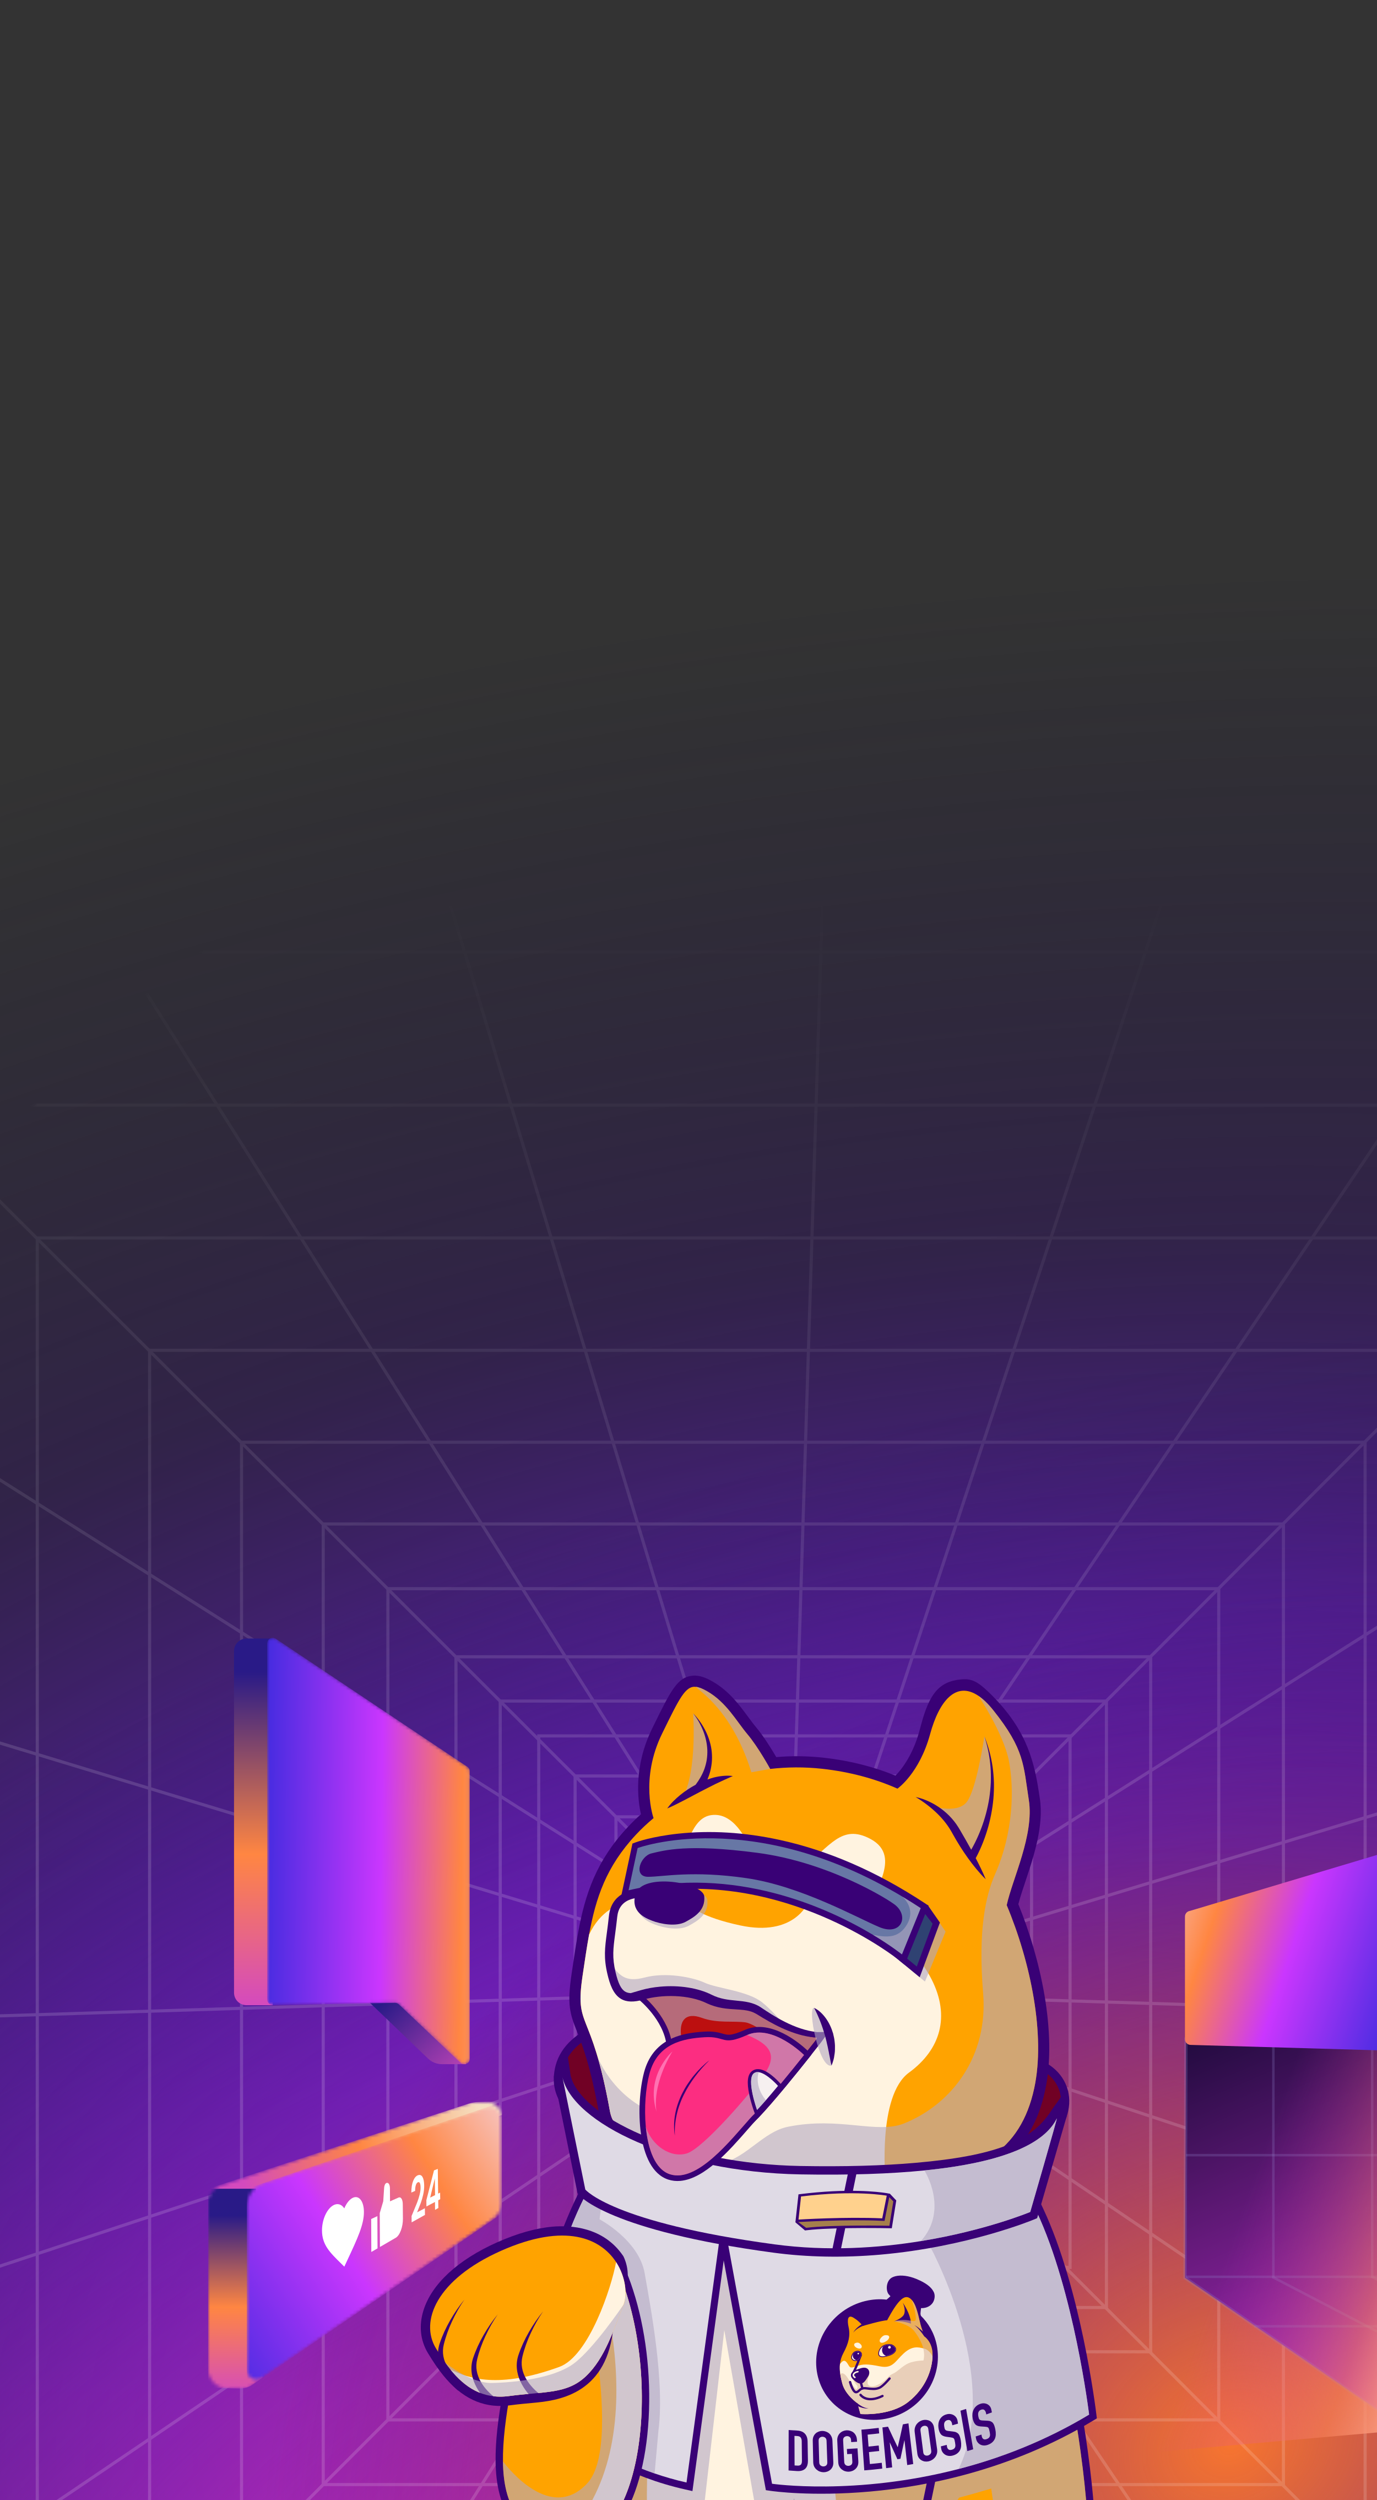 <svg width="416" height="755" viewBox="0 0 416 755" fill="none" xmlns="http://www.w3.org/2000/svg">
<rect x="0" y="0" width="416" height="755" fill="#333333" stroke="none"/>
<g clip-path="url(#clip0_1076_29493)">
<rect width="416" height="755" transform="matrix(-1 0 0 1 416 0)" fill="url(#paint0_radial_1076_29493)"/>
<rect width="416" height="755" transform="matrix(-1 0 0 1 416 0)" fill="url(#paint1_radial_1076_29493)"/>
<rect width="416" height="755" transform="matrix(-1 0 0 1 416 0)" fill="url(#paint2_radial_1076_29493)"/>
<g clip-path="url(#clip1_1076_29493)">
<g opacity="0.15">
<mask id="mask0_1076_29493" style="mask-type:alpha" maskUnits="userSpaceOnUse" x="-77" y="219" width="687" height="688">
<circle cx="266.5" cy="562.68" r="343.5" fill="url(#paint3_linear_1076_29493)"/>
</mask>
<g mask="url(#mask0_1076_29493)">
<path d="M192.054 554.625L-201.053 162.031" stroke="white" stroke-width="0.943"/>
<path d="M192.054 637.253L-201.053 902.973" stroke="white" stroke-width="0.943"/>
<path d="M192.055 620.839L-201.053 750.773" stroke="white" stroke-width="0.943"/>
<path d="M192.055 602.755L-201.053 615.028" stroke="white" stroke-width="0.943"/>
<path d="M192.298 584.691L-201.053 465.4" stroke="white" stroke-width="0.943"/>
<path d="M192.054 568.257L-201.053 319.886" stroke="white" stroke-width="0.943"/>
<path d="M192.054 655.893L-201.053 1049" stroke="white" stroke-width="0.943"/>
<path d="M293.045 655.893L685.917 1049" stroke="white" stroke-width="0.943"/>
<path d="M274.054 655.649L539.888 1049" stroke="white" stroke-width="0.943"/>
<path d="M257.6 655.649L387.689 1049" stroke="white" stroke-width="0.943"/>
<path d="M239.604 655.135L251.944 1049" stroke="white" stroke-width="0.943"/>
<path d="M221.607 655.649L102.316 1049" stroke="white" stroke-width="0.943"/>
<path d="M205.667 655.135L-43.199 1049" stroke="white" stroke-width="0.943"/>
<path d="M293.045 554.903L685.875 161.517" stroke="white" stroke-width="0.943"/>
<path d="M274.056 554.868L539.89 161.517" stroke="white" stroke-width="0.943"/>
<path d="M257.6 554.868L387.689 161.517" stroke="white" stroke-width="0.943"/>
<path d="M239.628 554.624L251.944 161.517" stroke="white" stroke-width="0.943"/>
<path d="M221.267 554.624L102.194 161.517" stroke="white" stroke-width="0.943"/>
<path d="M205.131 554.624L-43.197 161.517" stroke="white" stroke-width="0.943"/>
<path d="M293.321 637.807L686.429 903.484" stroke="white" stroke-width="0.943"/>
<path d="M293.321 621.116L686.429 751.287" stroke="white" stroke-width="0.943"/>
<path d="M293.321 603.311L686.429 615.542" stroke="white" stroke-width="0.943"/>
<path d="M293.321 584.949L686.429 465.914" stroke="white" stroke-width="0.943"/>
<path d="M293.321 569.091L686.429 320.399" stroke="white" stroke-width="0.943"/>
<rect x="192.255" y="554.826" width="100.866" height="100.866" stroke="white" stroke-width="0.943"/>
<rect x="186.087" y="548.655" width="113.206" height="113.206" stroke="white" stroke-width="0.943"/>
<rect x="173.745" y="536.315" width="137.887" height="137.887" stroke="white" stroke-width="0.943"/>
<rect x="162.758" y="524.215" width="160.512" height="160.512" stroke="white" stroke-width="0.943"/>
<rect x="151.122" y="513.691" width="183.136" height="183.136" stroke="white" stroke-width="0.943"/>
<rect x="137.751" y="500.321" width="209.873" height="209.873" stroke="white" stroke-width="0.943"/>
<rect x="117.185" y="479.755" width="251.008" height="251.008" stroke="white" stroke-width="0.943"/>
<rect x="97.646" y="460.215" width="290.086" height="290.086" stroke="white" stroke-width="0.943"/>
<rect x="72.963" y="435.536" width="339.448" height="339.448" stroke="white" stroke-width="0.943"/>
<rect x="45.198" y="407.768" width="394.98" height="394.98" stroke="white" stroke-width="0.943"/>
<rect x="11.262" y="373.833" width="462.852" height="462.852" stroke="white" stroke-width="0.943"/>
<rect x="-28.844" y="333.726" width="543.065" height="543.065" stroke="white" stroke-width="0.943"/>
<rect x="-75.121" y="287.449" width="635.618" height="635.618" stroke="white" stroke-width="0.943"/>
<rect x="-132.708" y="229.86" width="750.796" height="750.796" stroke="white" stroke-width="0.943"/>
</g>
</g>
<path d="M424.879 617.813L358.286 615.804L357.999 687.851L424.879 733.777V617.813Z" fill="url(#paint4_linear_1076_29493)" stroke="#9084CF" stroke-opacity="0.25"/>
<path d="M425.166 708.805L384.694 687.758V616.378" stroke="#9084CF" stroke-opacity="0.25" stroke-width="0.754"/>
<path d="M424.879 692.73L414.546 687.614V617.812" stroke="#9084CF" stroke-opacity="0.25" stroke-width="0.754"/>
<path d="M358.286 687.562H425.166" stroke="#9084CF" stroke-opacity="0.25" stroke-width="0.754"/>
<path d="M358.286 650.822H425.166" stroke="#9084CF" stroke-opacity="0.25" stroke-width="0.754"/>
<path d="M378.953 702.49H424.879" stroke="#9084CF" stroke-opacity="0.25" stroke-width="0.754"/>
<path d="M424.879 617.813L339.055 615.804L343.647 740.953L424.879 733.777V617.813Z" fill="url(#paint5_linear_1076_29493)"/>
<path d="M417.338 559.798C417.222 559.802 417.109 559.83 416.998 559.863L359.637 577.015C359.526 577.048 359.412 577.07 359.3 577.097C358.535 577.282 357.984 577.969 357.984 578.771L357.983 615.803C357.983 616.732 358.72 617.494 359.648 617.525L417.343 619.188C418.316 619.221 419.122 618.441 419.122 617.467V561.519C419.122 560.533 418.3 559.762 417.338 559.798Z" fill="url(#paint6_linear_1076_29493)"/>
<path d="M103.81 597.189L129.324 621.662C130.447 622.739 131.943 623.341 133.5 623.341H140.812L133.578 598.594L103.81 597.189Z" fill="url(#paint7_linear_1076_29493)"/>
<path d="M82.388 494.809H74.474C72.391 494.809 70.703 496.497 70.703 498.579V601.765C70.703 603.847 72.391 605.535 74.474 605.535H82.388V494.809Z" fill="url(#paint8_linear_1076_29493)"/>
<mask id="mask1_1076_29493" style="mask-type:alpha" maskUnits="userSpaceOnUse" x="80" y="494" width="62" height="130">
<path d="M141.925 534.928C141.925 534.37 141.647 533.85 141.184 533.54L83.316 494.874C82.207 494.133 80.72 494.928 80.72 496.262V603.835C80.72 604.769 81.486 605.521 82.419 605.504L119.324 604.833C119.761 604.825 120.184 604.989 120.501 605.29L139.109 622.9C140.173 623.907 141.925 623.153 141.925 621.688V534.928Z" fill="url(#paint9_linear_1076_29493)"/>
</mask>
<g mask="url(#mask1_1076_29493)">
<path d="M141.925 534.928C141.925 534.37 141.647 533.85 141.184 533.54L83.316 494.874C82.207 494.133 80.72 494.928 80.72 496.262V603.835C80.72 604.769 81.486 605.521 82.419 605.504L119.324 604.833C119.761 604.825 120.184 604.989 120.501 605.29L139.109 622.9C140.173 623.907 141.925 623.153 141.925 621.688V534.928Z" fill="url(#paint10_linear_1076_29493)"/>
</g>
<mask id="mask2_1076_29493" style="mask-type:alpha" maskUnits="userSpaceOnUse" x="62" y="634" width="90" height="88">
<path d="M143.701 634.816C143.057 634.816 142.417 634.92 141.805 635.122L67.02 659.877C64.55 660.694 62.883 663.003 62.883 665.604V715.306C62.883 718.638 65.584 721.339 68.915 721.339H74.567L149.011 670.277C150.651 669.152 151.631 667.291 151.631 665.302V639.341C151.631 636.842 149.605 634.816 147.107 634.816H143.701Z" fill="url(#paint11_linear_1076_29493)"/>
</mask>
<g mask="url(#mask2_1076_29493)">
<path d="M141.542 635.285L62.883 660.968L75.402 663.194L151.631 638.711L151.909 634.538L144.49 634.769C143.488 634.8 142.495 634.974 141.542 635.285Z" fill="url(#paint12_linear_1076_29493)"/>
<path d="M77.35 660.968H62.883V718.115C62.883 719.753 64.19 721.092 65.827 721.131L72.325 721.286C73.781 721.32 75.21 720.885 76.4 720.045L79.297 718L77.35 660.968Z" fill="url(#paint13_linear_1076_29493)"/>
<mask id="mask3_1076_29493" style="mask-type:alpha" maskUnits="userSpaceOnUse" x="74" y="636" width="78" height="83">
<path d="M149.337 670.052L79.289 718.1C77.287 719.473 74.566 718.04 74.566 715.612V666.372C74.566 663.141 76.624 660.27 79.684 659.231L146.648 636.507C149.093 635.677 151.63 637.495 151.63 640.077V665.699C151.63 667.439 150.772 669.068 149.337 670.052Z" fill="#D9D9D9"/>
</mask>
<g mask="url(#mask3_1076_29493)">
<path d="M151.63 668.48L74.566 721.339V660.968L151.63 634.816V668.48Z" fill="url(#paint14_linear_1076_29493)"/>
<path d="M104.022 684.501L103.095 683.584C99.658 680.22 97.271 677.878 97.278 673.525C97.285 669.973 99.001 666.563 101.096 665.77C102.245 665.334 103.317 665.802 104.009 666.895C104.686 665.269 105.71 664.019 106.761 663.623C108.56 662.939 109.936 664.852 109.943 667.975C109.957 671.794 108.027 675.932 104.928 682.549L104.015 684.501H104.022Z" fill="white"/>
<path d="M112.137 670.11L114.004 669.232L114.053 678.972L112.178 680.058L112.137 670.11ZM119.559 675.771L114.779 678.549L114.724 668.334L115.782 664.743L116.052 660.637C116.072 660.305 116.155 659.987 116.28 659.726C116.404 659.466 116.564 659.29 116.73 659.232L116.778 659.212C117.048 659.115 117.311 659.225 117.497 659.525C117.691 659.824 117.795 660.286 117.802 660.806L117.829 664.762L120.423 663.617C120.755 663.474 121.073 663.598 121.309 663.975C121.544 664.346 121.675 664.931 121.682 665.601L121.724 670.039C121.73 671.216 121.516 672.472 121.115 673.546C120.714 674.626 120.153 675.426 119.559 675.777V675.771Z" fill="white"/>
<path d="M128.827 666.317L128.807 664.417L131.117 655.419L132.258 654.97L132.362 662.432L132.964 662.133L132.991 664.124L132.39 664.443L132.424 666.785L131.442 667.332L131.407 664.957L128.834 666.31L128.827 666.317ZM131.373 657.813L129.955 663.636L131.435 662.894L131.366 657.813H131.373Z" fill="white"/>
<path d="M124.774 668.158C125.299 666.909 125.714 665.894 126.026 665.106C126.33 664.313 126.579 663.525 126.773 662.745C126.966 661.97 127.063 661.255 127.056 660.598C127.056 659.999 126.98 659.557 126.849 659.27C126.717 658.984 126.517 658.893 126.247 659.01C125.977 659.127 125.77 659.413 125.624 659.882C125.479 660.337 125.41 660.916 125.41 661.612L124.262 662.12C124.269 660.65 124.462 659.465 124.829 658.561C125.202 657.67 125.673 657.11 126.24 656.895C126.849 656.661 127.319 656.837 127.644 657.416C127.969 657.982 128.135 658.834 128.149 659.979C128.163 660.884 128.059 661.795 127.852 662.719C127.644 663.649 127.395 664.501 127.118 665.263C126.835 666.024 126.468 666.961 126.005 668.093L128.357 666.85L128.377 668.873L124.359 671.112L124.338 669.199L124.774 668.158Z" fill="white"/>
</g>
</g>
<g clip-path="url(#clip2_1076_29493)">
<path d="M316.092 623.003C310.706 619.898 298.686 614.038 278.683 609.678C259.441 605.484 238.488 603.892 216.408 604.944C213.32 605.091 210.348 605.29 207.572 605.535C181.101 607.87 168.318 614.613 167.342 626.755C166.699 634.769 172.847 641.538 185.618 646.877C197.688 651.923 216.467 656.048 241.434 659.139C255.768 660.913 268.735 661.31 279.969 660.319C292.935 659.175 303.39 656.246 311.04 651.613C317.412 647.755 321.554 642.746 322.703 637.512C323.989 631.656 321.456 626.095 316.09 623.003H316.092Z" fill="#390176"/>
<path d="M279.748 657.797C268.689 658.773 255.902 658.379 241.742 656.627C217.003 653.565 198.447 649.498 186.589 644.542C174.941 639.672 169.312 633.758 169.857 626.96C170.714 616.273 182.769 610.267 207.793 608.06C210.534 607.818 213.473 607.622 216.527 607.475C238.389 606.432 259.119 608.007 278.147 612.155C297.817 616.443 309.575 622.168 314.833 625.2C319.208 627.722 321.28 632.232 320.239 636.969C318.37 645.477 306.753 655.416 279.748 657.799V657.797Z" fill="#710125"/>
<path d="M169.858 626.957C168.77 640.492 191.598 650.417 241.743 656.624C317.208 665.965 330.165 634.036 314.834 625.198C299.504 616.359 265.102 605.156 216.528 607.473C180.354 609.197 170.624 617.433 169.859 626.957H169.858Z" fill="#710125"/>
<path d="M160.596 781.18L160.436 778.965C159.507 766.08 159.798 751.715 161.299 736.268L161.319 736.062C161.779 731.365 162.355 726.515 163.032 721.645C163.152 720.788 163.274 719.933 163.399 719.082C163.643 717.425 163.908 715.69 164.189 713.921C164.227 713.686 164.393 712.655 164.393 712.655C164.603 711.38 164.811 710.125 165.027 708.88C165.027 708.88 165.05 708.752 165.055 708.719L165.062 708.668C165.431 706.54 165.782 704.595 166.136 702.72C166.419 701.212 166.721 699.646 167.062 697.934C167.287 696.801 167.515 695.68 167.745 694.57L167.776 694.421C168.444 691.208 169.157 687.955 169.895 684.751C171.408 678.206 173.049 671.764 174.771 665.603C174.841 665.351 174.914 665.09 174.987 664.832L175.043 664.634C175.085 664.479 175.132 664.317 175.178 664.154C175.253 663.885 175.329 663.619 175.405 663.356L175.444 663.218C175.756 662.132 176.061 661.087 176.357 660.085L176.607 659.243C176.693 658.955 176.778 658.678 176.862 658.402C177.148 657.454 177.428 656.545 177.698 655.68L178.083 654.452L179.34 654.195C179.657 654.129 211.404 647.663 242.582 644.912C281.113 641.512 301.922 644.957 306.201 655.443C306.62 656.47 307.033 657.498 307.439 658.523C307.63 659.005 307.819 659.485 308.006 659.967C308.583 661.446 309.169 662.98 309.79 664.651C309.98 665.157 310.169 665.669 310.356 666.182C310.716 667.162 311.102 668.225 311.527 669.424L311.982 670.721C312.354 671.784 312.719 672.842 313.074 673.896C313.225 674.334 313.374 674.781 313.522 675.226L314.003 676.672C314.011 676.694 314.017 676.716 314.023 676.738C314.124 677.043 314.224 677.347 314.323 677.651L314.497 678.187C314.682 678.761 314.861 679.321 315.041 679.876C315.536 681.439 315.962 682.809 316.347 684.075C316.495 684.563 316.643 685.049 316.785 685.529L316.858 685.776C316.978 686.178 317.098 686.578 317.216 686.979C317.624 688.362 318.041 689.808 318.452 691.275C318.677 692.078 318.898 692.873 319.112 693.661L319.234 694.103C319.363 694.57 319.49 695.043 319.614 695.515C320.003 696.966 320.389 698.45 320.767 699.922L321.091 701.212C321.178 701.558 321.264 701.903 321.348 702.244C322.485 706.846 323.546 711.528 324.501 716.159L324.688 717.068L324.863 717.943C324.896 718.097 324.93 718.272 324.966 718.448L325.011 718.674C325.203 719.642 325.391 720.597 325.57 721.544C326.744 727.693 327.762 733.892 328.596 739.97C330.619 754.683 330.9 763.706 330.911 764.083L330.971 766.144L160.598 781.177L160.596 781.18Z" fill="#390176"/>
<path d="M328.734 764.149L162.611 778.808C161.609 764.902 162.107 750.389 163.488 736.279V736.276C163.961 731.439 164.537 726.651 165.191 721.948C165.31 721.095 165.433 720.244 165.554 719.398C165.808 717.674 166.072 715.964 166.34 714.266C166.407 713.844 166.477 713.423 166.544 713.002C166.75 711.744 166.959 710.494 167.173 709.254C167.185 709.183 167.199 709.113 167.209 709.042C167.554 707.047 167.908 705.074 168.276 703.13C168.577 701.52 168.886 699.93 169.197 698.363C169.421 697.235 169.649 696.12 169.877 695.017C169.89 694.967 169.899 694.918 169.909 694.868C170.6 691.548 171.307 688.331 172.018 685.244C173.66 678.143 175.327 671.709 176.869 666.195C176.958 665.872 177.051 665.548 177.14 665.23C177.183 665.072 177.227 664.915 177.273 664.757C177.36 664.442 177.45 664.129 177.539 663.824C177.85 662.745 178.153 661.707 178.448 660.709C178.532 660.424 178.617 660.143 178.699 659.864C178.782 659.588 178.864 659.314 178.948 659.044C179.234 658.097 179.51 657.196 179.779 656.337C179.779 656.337 294.608 632.794 304.187 656.273C304.605 657.295 305.013 658.315 305.417 659.333C305.607 659.81 305.793 660.285 305.976 660.759C306.585 662.318 307.176 663.872 307.752 665.417C307.941 665.922 308.128 666.427 308.311 666.932C308.709 668.014 309.096 669.088 309.478 670.16C309.627 670.589 309.779 671.017 309.93 671.445C310.298 672.501 310.661 673.552 311.016 674.599C311.166 675.039 311.314 675.479 311.458 675.915C311.614 676.381 311.767 676.846 311.923 677.309C311.931 677.335 311.941 677.365 311.949 677.394C312.112 677.887 312.271 678.378 312.431 678.869C312.611 679.432 312.791 679.993 312.971 680.549C313.414 681.945 313.847 683.333 314.265 684.713C314.411 685.196 314.557 685.681 314.7 686.158C314.843 686.64 314.986 687.118 315.127 687.597C315.552 689.032 315.96 690.456 316.358 691.869C316.58 692.664 316.8 693.455 317.013 694.239C317.054 694.387 317.094 694.533 317.134 694.681C317.263 695.147 317.388 695.614 317.51 696.078C317.905 697.554 318.287 699.019 318.658 700.468C318.752 700.839 318.843 701.206 318.935 701.571C319.036 701.973 319.137 702.374 319.235 702.771C320.42 707.569 321.461 712.196 322.369 716.607C322.432 716.911 322.494 717.214 322.556 717.516L322.73 718.381C322.781 718.623 322.828 718.866 322.876 719.109C323.067 720.069 323.253 721.019 323.432 721.957C324.721 728.707 325.698 734.868 326.439 740.273C328.468 755.039 328.734 764.152 328.734 764.152V764.149Z" fill="#FFA300"/>
<path d="M196.052 775.856C196.052 775.856 190.001 694.151 215.566 666.582C215.566 666.582 252.054 697.179 253.404 770.795L196.052 775.856Z" fill="#FFF3E0"/>
<g style="mix-blend-mode:multiply" opacity="0.6">
<path d="M328.732 764.149L301.16 766.583C300.806 761.52 300.182 756.354 299.451 751.49C296.762 752.306 292.533 753.526 289.858 754.2C289.053 754.402 283.406 767.937 283.406 767.937L278.003 768.689L280.248 756.182L240.604 759.22L240.388 773.105L236.541 772.896L240.018 756.402L227.914 755.55L218.811 703.643L212.173 761.588C205.279 760.446 198.775 758.285 192.886 755.67C190.394 765.233 185.164 770.79 176.942 772.049L176.658 777.567L162.607 778.807C161.605 764.901 162.104 750.388 163.485 736.278V736.275C163.957 731.438 164.533 726.65 165.187 721.947H165.19C165.31 721.094 165.43 720.243 165.552 719.397C165.805 717.673 166.07 715.963 166.338 714.265C166.405 713.843 166.475 713.422 166.542 713.001C166.748 711.743 166.957 710.493 167.171 709.254C167.183 709.182 167.197 709.112 167.207 709.042C167.553 707.043 167.909 705.073 168.274 703.129C168.575 701.519 168.884 699.929 169.195 698.362C169.419 697.234 169.647 696.119 169.875 695.016C169.888 694.966 169.897 694.917 169.906 694.867C170.598 691.547 171.305 688.33 172.016 685.243C173.658 678.142 175.325 671.709 176.867 666.194C176.956 665.871 177.049 665.547 177.138 665.229C177.181 665.071 177.225 664.914 177.271 664.756C177.358 664.441 177.448 664.128 177.537 663.823C177.847 662.744 178.15 661.706 178.446 660.708C178.529 660.423 178.615 660.142 178.697 659.863C178.78 659.587 178.862 659.313 178.946 659.043C179.232 658.096 179.508 657.195 179.777 656.336C179.777 656.336 294.606 632.793 304.185 656.272C304.602 657.294 305.011 658.314 305.415 659.332C305.604 659.809 305.791 660.284 305.974 660.758C306.583 662.317 307.173 663.871 307.75 665.416C307.939 665.921 308.126 666.426 308.309 666.931C308.707 668.013 309.093 669.087 309.476 670.159C309.625 670.588 309.777 671.016 309.928 671.444C310.296 672.5 310.659 673.551 311.013 674.599C311.164 675.038 311.312 675.478 311.456 675.914C311.611 676.38 311.765 676.845 311.921 677.308C311.928 677.334 311.939 677.364 311.947 677.393C312.11 677.886 312.269 678.377 312.429 678.868C312.609 679.431 312.789 679.992 312.969 680.548C313.412 681.944 313.845 683.332 314.263 684.712C314.409 685.195 314.555 685.68 314.698 686.157C314.841 686.639 314.984 687.117 315.125 687.596C315.549 689.031 315.958 690.455 316.356 691.868C316.578 692.663 316.798 693.454 317.011 694.238C317.052 694.386 317.092 694.532 317.132 694.68C317.261 695.146 317.385 695.613 317.508 696.077C317.903 697.553 318.285 699.019 318.656 700.467C318.749 700.838 318.841 701.205 318.933 701.57C319.034 701.972 319.135 702.373 319.232 702.77C320.418 707.568 321.459 712.195 322.367 716.606C322.429 716.91 322.492 717.213 322.554 717.515L322.728 718.38C322.779 718.622 322.826 718.865 322.874 719.108C323.065 720.068 323.251 721.018 323.43 721.956C324.719 728.706 325.696 734.868 326.437 740.272C328.466 755.038 328.732 764.151 328.732 764.151V764.149Z" fill="#B2A8C1"/>
</g>
<path d="M206.934 751.754C189.807 747.886 178.213 740.309 171.5 734.635C164.162 728.43 160.917 723.144 160.782 722.922L160.462 722.396L160.473 721.778C160.793 703.099 164.993 687.313 168.462 677.361C172.23 666.544 175.892 660.209 176.046 659.946L177.315 657.767L178.972 659.162C181.784 660.176 203.623 667.635 218.258 672.62L219.915 673.185L209.191 752.265L206.932 751.755L206.934 751.754Z" fill="#390176"/>
<path d="M217.578 674.634L207.401 749.676C203.967 748.901 200.758 747.977 197.765 746.943C172.55 738.239 162.597 721.814 162.597 721.814C163.149 689.511 175.274 665.79 177.524 661.662C177.755 661.238 177.881 661.021 177.881 661.021H177.884C177.991 661.154 217.578 674.634 217.578 674.634Z" fill="#DFDAE5"/>
<g style="mix-blend-mode:multiply" opacity="0.6">
<path d="M198.924 733.949L197.765 746.94V746.943C172.55 738.239 162.597 721.814 162.597 721.814C163.149 689.511 175.274 665.79 177.524 661.662L182.002 664.716C182.002 664.716 181.297 667.958 181.146 670.204C181.146 670.204 193.03 676.461 194.768 686.529C196.506 696.595 200.854 718.952 198.924 733.949Z" fill="#B2A8C1"/>
</g>
<path d="M262.782 752.409C245.185 753.962 233.413 752.284 232.921 752.213L231.375 751.987L216.742 672.284L219.849 672.853C224.912 673.781 230.409 674.646 236.189 675.425C246.106 676.759 256.651 676.95 267.529 675.989C293.007 673.742 312.114 665.871 312.303 665.792L314.222 664.992L315.11 666.875C326.498 691.043 331.005 727.364 331.191 728.899L331.362 730.309L330.149 731.038C305.316 745.979 279.808 750.906 262.782 752.409Z" fill="#390176"/>
<path d="M329.028 729.165C315.684 737.193 302.143 742.338 289.603 745.59V745.593C258.284 753.72 233.234 750.051 233.234 750.051L219.457 675.006C224.347 675.903 229.807 676.774 235.898 677.594C251.922 679.75 267.3 678.694 280.055 676.617C299.706 673.423 313.138 667.812 313.138 667.812C324.506 691.939 329.027 729.166 329.027 729.166L329.028 729.165Z" fill="#DFDAE5"/>
<g style="mix-blend-mode:multiply" opacity="0.6">
<path d="M289.603 745.589C303.138 717.531 280.309 677.065 280.057 676.615C299.708 673.421 313.14 667.811 313.14 667.811C324.508 691.937 329.028 729.164 329.028 729.164C315.685 737.192 302.144 742.338 289.603 745.589Z" fill="#B2A8C1"/>
</g>
<path d="M273.799 662.343C273.19 662.396 272.574 662.446 271.951 662.491C270.545 662.592 269.149 662.675 267.797 662.736C244.125 663.827 217.613 660.081 203.329 653.626C199.745 652.005 196.716 650.778 194.28 649.793C186.476 646.632 182.176 644.892 180.923 637.966C178.344 623.714 175.921 617.579 174.316 613.52C172.123 607.969 171.288 605.338 172.713 595.868L173.008 593.89C173.544 590.296 174.05 586.901 174.653 583.605C176.812 571.822 180.189 561.896 189.656 551.747C190.891 550.423 192.224 549.125 193.633 547.87C192.642 543.488 191.41 533.439 196.999 522.032L197.299 521.419C202.644 510.515 204.642 506.436 209.28 506.026C211.492 505.831 213.557 506.81 215.283 507.794C220.216 510.604 223.396 514.919 225.95 518.386C226.795 519.533 227.593 520.615 228.368 521.536C230.711 524.314 233.142 528.268 234.511 530.611C239.252 530.209 244.058 530.27 248.8 530.794C256.51 531.645 263.806 533.468 270.523 536.217C272.698 534.03 275.903 529.542 277.753 522.752C277.931 522.097 278.107 521.441 278.283 520.788C280.723 511.709 283.589 507.747 290.391 507.147C293.413 506.88 295.21 507.642 298.756 511.069C309.419 521.372 312.232 530.575 313.825 541.057C313.927 541.733 314.028 542.4 314.131 543.057C315.412 551.282 312.313 560.574 309.821 568.041C308.975 570.577 308.17 572.993 307.648 575.034C314.12 590.883 319.529 613.662 315.737 631.292C311.592 650.569 298.654 660.146 273.796 662.34L273.799 662.343Z" fill="#390176"/>
<path d="M304.126 575.318C311.337 592.529 315.907 614.514 312.453 630.582C308.364 649.595 295.283 657.409 271.708 659.124C270.371 659.22 269.018 659.301 267.648 659.364C244.914 660.413 218.506 656.782 204.713 650.547C190.088 643.933 185.463 644.147 184.236 637.363C182.933 630.154 181.663 624.971 180.515 621.064C180.511 621.056 180.511 621.052 180.511 621.052C176.643 607.897 174.112 609.213 176.043 596.371C176.688 592.074 177.264 588.049 177.966 584.213C179.989 573.177 183.086 563.732 192.116 554.052C193.744 552.308 195.531 550.629 197.452 549.031H197.444C197.444 549.031 193.229 537.385 200.026 523.518C205.269 512.813 207.052 509.037 210.271 509.397C211.222 509.503 212.297 509.973 213.625 510.729C219.445 514.044 222.532 519.833 225.802 523.713C229.077 527.596 232.671 534.18 232.671 534.18L232.668 534.19C237.734 533.604 243.009 533.549 248.437 534.149C256.664 535.058 264.281 537.106 271.129 540.137C271.129 540.137 277.753 535.569 281.001 523.643C283.687 513.785 288.735 507.519 295.558 512.091L295.572 512.102C296.998 513.056 298.5 514.491 300.078 516.462C309.562 528.333 309.17 533.027 310.814 543.578C312.456 554.13 305.903 567.23 304.131 575.317L304.126 575.318Z" fill="#FFA300"/>
<g style="mix-blend-mode:multiply" opacity="0.6">
<path d="M209.395 517.397C209.395 517.397 210.936 538.327 204.875 544.572C204.875 544.572 223.175 534.956 209.395 517.397Z" fill="#B2A8C1"/>
</g>
<g style="mix-blend-mode:multiply" opacity="0.6">
<path d="M297.384 524.325C297.384 524.325 295.014 540.632 291.957 544.29C288.9 547.949 281.036 545.253 281.036 545.253C281.036 545.253 287.261 548.516 288.468 552.647C289.673 556.776 292.375 561.053 292.375 561.053C292.375 561.053 304.709 545.283 297.384 524.325Z" fill="#B2A8C1"/>
</g>
<g style="mix-blend-mode:multiply" opacity="0.6">
<path d="M232.669 534.183L226.996 535.196C221.112 516.228 211.007 510.597 210.269 509.399C211.219 509.505 212.294 509.975 213.623 510.731C219.443 514.046 222.53 519.836 225.8 523.715C229.074 527.598 232.669 534.183 232.669 534.183Z" fill="#B2A8C1"/>
</g>
<path d="M274.623 625.883C265.05 632.869 267.515 658.502 267.515 658.502L267.645 659.363C244.911 660.412 218.503 656.781 204.711 650.546C190.085 643.932 185.461 644.146 184.234 637.362C178.536 605.86 173.535 613.029 176.039 596.372C176.684 592.074 177.26 588.05 177.962 584.213C184.858 569.837 198.154 576.12 202.929 567.205C207.699 558.291 208.617 548.877 215.039 548.112C221.461 547.35 225.377 554.944 227.605 560.088C229.837 565.234 234.566 569.517 242.646 563.7C250.723 557.882 254.095 550.595 262.953 555.321C273.315 560.85 262.154 572.552 263.565 576.659C264.972 580.772 275.805 586.661 281.446 597.745C287.086 608.83 284.199 618.89 274.625 625.883H274.623Z" fill="#FFF3E0"/>
<g style="mix-blend-mode:multiply" opacity="0.6">
<path d="M304.126 575.319C311.337 592.53 315.907 614.515 312.452 630.583C308.364 649.595 295.283 657.41 271.708 659.124C270.371 659.221 269.018 659.302 267.647 659.364C244.913 660.413 218.505 656.783 204.713 650.548C190.087 643.934 185.463 644.148 184.236 637.364C182.932 630.154 181.663 624.971 180.515 621.065C180.675 621.5 185.963 635.546 202.024 639.521C207.718 640.93 208.73 655.639 217.929 653.338C225.778 651.374 230.597 643.748 238.064 642.241C253.732 639.081 264.915 644.578 273.223 641.201C287.694 635.32 298.584 620.845 297.005 601.879C295.427 582.914 297.779 572.407 300.614 565.977C306.248 553.195 306.394 539.971 304.788 531.72C303.234 523.733 295.831 512.368 295.567 512.103C296.993 513.057 298.495 514.492 300.073 516.462C309.557 528.334 309.165 533.028 310.809 543.579C312.451 554.131 305.899 567.231 304.126 575.318V575.319Z" fill="#B2A8C1"/>
</g>
<path d="M206.106 568.78C206.106 568.78 217.376 560.308 243.973 574.787C243.973 574.787 239.793 584.899 223.661 581.451C200.975 576.603 206.107 568.78 206.107 568.78H206.106Z" fill="#FFA300"/>
<path d="M252.764 614.892C250.771 615.423 248.742 615.531 246.742 615.339C244.873 615.162 243.027 614.727 241.263 614.137C241.258 614.134 241.25 614.134 241.246 614.131C241.241 614.131 241.236 614.128 241.233 614.128C235.91 612.348 231.316 609.199 228.952 607.617C224.964 604.944 219.97 606.774 214.23 603.892C208.49 601.009 200.038 600.908 194.146 602.61C188.254 604.312 186.215 602.129 184.744 595.904C184.495 594.854 184.347 593.881 184.27 592.955C183.889 588.375 185.29 584.906 185.575 578.937C185.916 571.76 192.013 571.964 192.013 571.964L252.766 614.897L252.764 614.892Z" fill="#FFF3E0"/>
<g style="mix-blend-mode:multiply" opacity="0.6">
<path d="M241.233 614.126C235.909 612.346 231.316 609.197 228.952 607.615C224.964 604.942 219.97 606.772 214.23 603.89C208.49 601.007 200.038 600.906 194.146 602.608C188.254 604.31 186.214 602.127 184.743 595.902C184.495 594.852 184.347 593.879 184.269 592.953C187.182 596.322 188.594 598.803 194.82 597.16C201.043 595.522 209.127 597.012 212.902 598.755C216.677 600.498 225.924 601.194 230.294 604.714C234.659 608.226 237.491 612.887 241.233 614.128V614.126Z" fill="#B2A8C1"/>
</g>
<path d="M216.695 645.54C210.692 646.07 204.435 644.396 201.479 641.47C198.225 638.253 199.126 633.851 200.169 628.754C200.736 625.987 201.378 622.849 201.456 619.465C201.471 618.852 201.442 618.23 201.369 617.61C200.458 609.924 193.167 603.985 193.094 603.925L190.557 601.888L193.678 600.984C195.45 600.473 197.393 600.12 199.456 599.938C205.22 599.43 210.879 600.318 214.98 602.377C217.582 603.684 220.052 603.922 222.439 604.151C224.949 604.393 227.547 604.642 229.885 606.209L230.161 606.394C233.358 608.538 240.008 613.001 246.899 613.657L250.331 613.623L248.097 616.687C248.081 616.707 246.509 618.738 244.218 621.624C240.591 626.193 233.826 634.571 229.218 639.427L229.173 639.48L229.122 639.525C228.715 639.957 228.292 640.388 227.829 640.847C224.415 644.214 219.89 645.257 216.695 645.539V645.54Z" fill="#390176"/>
<path d="M246.743 615.339L246.77 615.654C246.77 615.654 245.216 617.663 242.904 620.575C241.36 622.52 239.48 624.863 237.497 627.279C234.239 631.248 230.711 635.414 227.963 638.304C227.956 638.314 227.948 638.318 227.94 638.328C227.488 638.808 227.055 639.249 226.651 639.65C220.046 646.164 206.801 644.366 202.663 640.271C198.522 636.177 202.924 629.036 203.14 619.507C203.159 618.798 203.121 618.098 203.04 617.415C202.989 616.966 202.916 616.528 202.828 616.095C201.226 608.273 194.144 602.611 194.144 602.611C200.036 600.909 208.488 601.01 214.228 603.892C219.968 606.775 224.962 604.945 228.95 607.618C232.103 609.729 239.215 614.625 246.741 615.342L246.743 615.339Z" fill="#BC0F0F"/>
<g style="mix-blend-mode:multiply" opacity="0.6">
<path d="M246.743 615.338L246.77 615.653C246.77 615.653 245.216 617.662 242.904 620.574C241.36 622.519 239.48 624.862 237.497 627.278C238.788 616.761 227.432 611.043 225.282 610.733C221.549 610.199 216.76 611.079 211.988 609.34C207.218 607.605 204.846 610.013 205.919 615.818L202.828 616.091C201.226 608.269 194.144 602.607 194.144 602.607C200.036 600.905 208.488 601.006 214.228 603.889C219.968 606.771 224.962 604.941 228.95 607.614C232.103 609.725 239.215 614.621 246.741 615.338H246.743Z" fill="#B2A8C1"/>
</g>
<path d="M242.508 614.354C241.131 613.904 239.795 613.344 238.492 612.725C235.887 611.473 233.437 609.933 231.076 608.267L229.304 606.997C228.647 606.559 227.949 606.156 227.207 605.898C225.729 605.33 224.209 605.128 222.762 604.928C221.311 604.733 219.906 604.554 218.571 604.217C217.235 603.885 215.971 603.404 214.795 602.758C208.341 599.517 199.385 599.778 193.797 601.391C191.509 602.052 189.947 602.069 188.883 601.444C187.635 600.713 186.765 598.967 185.971 595.608C184.903 591.081 185.238 588.539 185.85 583.923C186.043 582.464 186.262 580.809 186.472 578.835C186.731 576.391 187.901 574.695 189.95 573.791C191.59 573.068 193.209 573.112 193.22 573.113L193.321 570.583C190.391 570.466 184.66 571.985 183.963 578.567C183.758 580.508 183.54 582.145 183.349 583.588C182.72 588.341 182.341 591.209 183.517 596.191C184.201 599.083 185.22 602.227 187.61 603.628C189.311 604.626 191.498 604.688 194.497 603.821C199.792 602.292 208.078 602.213 213.667 605.018C215.096 605.675 216.612 606.122 218.124 606.382C219.637 606.647 221.136 606.724 222.577 606.814C224.019 606.906 225.419 607 226.699 607.393C227.35 607.566 227.941 607.86 228.522 608.183L230.39 609.325C232.903 610.839 235.51 612.226 238.242 613.302C239.609 613.835 241.002 614.303 242.422 614.655C243.845 614.998 245.291 615.233 246.742 615.335C245.301 615.129 243.887 614.789 242.508 614.349V614.354Z" fill="#390176"/>
<path d="M320.442 633.278C319.874 634.379 318.91 635.336 317.427 637.624C311.493 646.776 300.406 651.036 276.6 653.137C266.713 654.01 254.999 654.331 241.785 654.094C224.33 653.781 207.289 650.425 193.799 644.647C181.717 639.47 173.715 632.77 172.382 626.717L171.346 619.706L167.32 627.138L167.377 627.436C167.396 627.534 174.475 662.316 174.475 662.316L174.864 662.797C175.22 663.235 184.129 673.604 233.663 680.268C243.924 681.649 254.818 681.847 266.04 680.856C292.293 678.539 312.013 670.396 312.209 670.315L313.324 669.849L322.221 639.206C322.626 636.571 322.488 634.68 322.159 633.349L320.441 633.275L320.442 633.278Z" fill="#390176"/>
<path d="M311.239 667.979C311.239 667.979 297.828 673.579 278.203 676.775C265.437 678.856 250.043 679.917 233.999 677.758C184.886 671.151 176.823 661.199 176.823 661.199L169.922 627.283C172.983 641.06 203.262 655.934 241.741 656.627C256.648 656.896 269.048 656.454 279.257 655.432C303.719 652.98 315.609 647.18 319.261 639.752C319.693 638.874 311.239 667.979 311.239 667.979Z" fill="#DFDAE5"/>
<g style="mix-blend-mode:multiply" opacity="0.6">
<path d="M311.239 667.978C311.239 667.978 297.829 673.579 278.203 676.775C286.734 667.274 279.391 655.642 279.258 655.432C303.719 652.98 315.609 647.18 319.261 639.752C319.693 638.874 311.239 667.978 311.239 667.978Z" fill="#B2A8C1"/>
</g>
<path d="M205.548 658.588C204.266 658.702 203.027 658.566 201.862 658.186C192.235 655.049 192.008 635.409 194.587 625.76C195.807 621.196 198.395 617.88 202.28 615.904C204.678 614.682 207.538 613.958 211.275 613.628C211.783 613.583 212.287 613.547 212.784 613.517C215.583 613.349 217.105 613.781 218.328 614.127C219.153 614.36 219.696 614.515 220.517 614.443C221.573 614.35 223.007 613.888 225.026 612.992C226.062 612.532 227.176 612.247 228.335 612.144C236.062 611.463 243.763 619.051 244.088 619.375L245.155 620.441L244.217 621.624C242.69 623.551 240.386 626.427 237.895 629.44L237.452 629.979C234.107 634.015 231.338 637.194 229.216 639.429L229.171 639.482L229.088 639.557C228.667 639.953 228.268 640.363 227.898 640.776C227.289 641.455 226.631 642.211 225.929 643.016C220.434 649.313 212.911 657.938 205.546 658.588H205.548Z" fill="#390176"/>
<path d="M242.902 620.576C241.016 622.953 238.625 625.927 236.158 628.898V628.903C233.295 632.358 230.338 635.805 227.961 638.305C227.953 638.315 227.945 638.319 227.938 638.329C227.481 638.759 227.051 639.198 226.648 639.651C220.88 646.09 210.637 659.279 202.381 656.585C197.905 655.129 195.748 649.011 195.105 642.252C194.559 636.552 195.091 630.391 196.211 626.201C197.435 621.62 199.984 618.967 203.039 617.414C206.087 615.862 209.638 615.405 212.885 615.207C219.381 614.816 217.994 617.963 225.707 614.542C233.419 611.115 242.903 620.577 242.903 620.577L242.902 620.576Z" fill="#FC2D81"/>
<g style="mix-blend-mode:multiply" opacity="0.6">
<path d="M242.903 620.575C241.017 622.952 238.626 625.926 236.16 628.897V628.902C233.297 632.358 230.339 635.804 227.962 638.304C227.954 638.314 227.947 638.318 227.939 638.328C227.482 638.758 227.052 639.197 226.65 639.65C220.882 646.089 210.639 659.278 202.382 656.584C197.907 655.128 195.749 649.01 195.106 642.251C196.981 648.033 202.593 651.727 207.451 650.307C212.312 648.882 226.252 632.694 230.715 626.599C235.179 620.508 232.501 617.317 225.707 614.541C233.419 611.114 242.903 620.576 242.903 620.576V620.575Z" fill="#B2A8C1"/>
</g>
<path d="M227.691 637.287C227.658 637.195 226.876 635 226.36 632.55C225.563 628.769 225.821 626.512 227.171 625.449C227.61 625.103 228.125 624.902 228.696 624.851C231.544 624.6 235.068 628.419 235.746 629.187L236.013 629.491L236.092 630.4L235.77 630.793C233.335 633.731 231.318 636.046 229.773 637.675L229.74 637.714L229.728 637.725L228.41 639.302L227.69 637.288L227.691 637.287Z" fill="#390176"/>
<path d="M235.047 629.897V629.9C233.82 631.384 232.566 632.862 231.382 634.218C230.438 635.297 229.537 636.297 228.726 637.15C228.72 637.158 228.714 637.161 228.707 637.169C228.707 637.169 225.402 627.939 227.738 626.101C228.157 625.771 228.669 625.679 229.215 625.758V625.761C231.707 626.114 235.047 629.898 235.047 629.898V629.897Z" fill="#F6F0F0"/>
<g style="mix-blend-mode:multiply" opacity="0.6">
<path d="M231.382 634.218C230.438 635.297 229.537 636.297 228.726 637.15C228.72 637.158 228.714 637.161 228.707 637.169C228.707 637.169 225.402 627.939 227.738 626.101C228.157 625.771 228.669 625.679 229.215 625.758V625.761C229.215 625.761 227.685 629.757 231.382 634.219V634.218Z" fill="#B2A8C1"/>
</g>
<path d="M299.871 533.569C299.419 530.389 298.563 527.284 297.387 524.325C298.365 527.355 299.005 530.486 299.243 533.637C299.367 535.213 299.375 536.792 299.325 538.367C299.246 539.94 299.092 541.506 298.858 543.057C298.359 546.158 297.554 549.199 296.445 552.118C295.894 553.579 295.269 555.01 294.577 556.399C294.233 557.096 293.865 557.778 293.486 558.45C293.461 558.495 293.433 558.541 293.408 558.586C292.327 556.608 291.212 554.655 290.072 552.715C289.736 552.137 289.324 551.473 288.913 550.879C288.484 550.281 288.032 549.701 287.547 549.154C286.576 548.059 285.497 547.074 284.332 546.22C283.175 545.359 281.933 544.625 280.641 544.027C279.35 543.431 278.011 542.932 276.622 542.678C279.033 544.111 281.211 545.779 283.136 547.645C283.613 548.115 284.08 548.589 284.517 549.091C284.961 549.584 285.38 550.095 285.776 550.622C286.183 551.139 286.544 551.688 286.901 552.237C287.26 552.798 287.554 553.333 287.905 553.964C289.269 556.407 290.749 558.779 292.38 561.052C293.191 562.191 294.047 563.3 294.94 564.381C295.847 565.454 296.761 566.52 297.795 567.496C296.883 565.295 295.846 563.2 294.768 561.131C295.06 560.603 295.319 560.09 295.58 559.555C295.936 558.817 296.274 558.073 296.585 557.32C297.216 555.816 297.766 554.284 298.238 552.729C299.189 549.623 299.81 546.426 300.111 543.208C300.248 541.598 300.299 539.983 300.273 538.371C300.219 536.761 300.102 535.154 299.872 533.564L299.871 533.569Z" fill="#390176"/>
<path d="M215.653 536.77C215 536.945 214.359 537.157 213.725 537.383C214.08 536.525 214.38 535.648 214.61 534.75C214.854 533.695 215.034 532.628 215.086 531.553C215.134 530.479 215.089 529.406 214.944 528.353C214.637 526.247 213.952 524.234 212.995 522.392C212.03 520.554 210.834 518.85 209.392 517.397C210.675 518.989 211.674 520.786 212.421 522.655C213.162 524.529 213.605 526.502 213.689 528.47C213.72 529.453 213.66 530.432 213.518 531.394C213.372 532.356 213.11 533.291 212.8 534.203C212.165 535.916 211.255 537.509 210.149 538.962C208.525 539.841 206.983 540.859 205.551 542.014C204.08 543.219 202.692 544.542 201.569 546.126C203.343 545.364 204.996 544.522 206.635 543.672L211.483 541.111C213.096 540.276 214.702 539.454 216.331 538.644C217.973 537.86 219.628 537.125 221.395 536.329C219.477 536.078 217.524 536.316 215.654 536.773L215.653 536.77Z" fill="#390176"/>
<g style="mix-blend-mode:multiply" opacity="0.6">
<path d="M271.729 592.072L280.272 575.308L285.667 583.307L279.435 598.4L271.729 592.072Z" fill="#B2A8C1"/>
</g>
<path d="M270.152 590.777L280.273 575.308L283.95 580.584L277.846 597.095L270.152 590.777Z" fill="#390176"/>
<path d="M278.143 576.231L281.747 580.925L276.966 593.86L272.483 590.184L278.143 576.231Z" fill="#2F4272"/>
<path d="M271.236 591.665C270.923 591.412 240.034 566.883 201.107 570.816C197.47 571.184 193.826 571.795 190.274 572.63L187.521 573.279L191.069 556.72L192.051 556.355C192.243 556.283 196.857 554.597 204.849 553.739C214.615 552.692 224.907 553.312 235.454 555.602C250.139 558.79 264.871 565.175 279.253 574.641L280.539 575.488L273.299 593.331L271.237 591.663L271.236 591.665Z" fill="#390176"/>
<path d="M278.143 576.231L272.481 590.185C272.481 590.185 269.327 587.64 263.736 584.287H263.733C250.121 576.134 222.068 563.243 189.898 570.834L192.634 558.079C192.634 558.079 226.977 545.361 272.647 572.767V572.77C274.463 573.86 276.294 575.01 278.143 576.229V576.231Z" fill="#6777A5"/>
<g style="mix-blend-mode:multiply" opacity="0.6">
<path d="M278.142 576.231L272.48 590.185C272.48 590.185 269.327 587.64 263.736 584.287C267.787 585.066 271.169 585.359 273.648 581.71C277.176 576.518 272.696 572.917 272.646 572.771C274.462 573.86 276.294 575.01 278.142 576.229V576.231Z" fill="#B2A8C1"/>
</g>
<path d="M196.821 559.688C193.398 560.494 191.207 566.773 195.807 566.762C200.424 566.751 209.146 564.799 225.465 567.162C241.998 569.557 259.144 579.249 265.681 581.965C272.255 584.694 274.678 578.719 270.475 575.298C268.28 573.513 250.308 562.343 228.746 559.513C207.545 556.731 200.606 558.798 196.821 559.69V559.688Z" fill="#390176"/>
<g style="mix-blend-mode:multiply" opacity="0.6">
<path d="M192.96 573.146C191.332 578.566 195.93 580.409 197.886 581.183C200.51 582.223 205.229 583.077 208.05 581.558C210.873 580.038 214.076 578.061 213.708 573.857C213.339 569.653 194.921 566.62 192.96 573.146Z" fill="#B2A8C1"/>
</g>
<path d="M192.013 571.96C190.385 577.38 194.983 579.222 196.939 579.997C199.563 581.037 204.282 581.891 207.103 580.371C209.925 578.851 213.129 576.875 212.76 572.671C212.392 568.467 193.974 565.433 192.013 571.96Z" fill="#390176"/>
<path d="M214.304 622.191C213.517 622.938 212.772 623.723 212.06 624.535C211.346 625.344 210.667 626.183 210.019 627.042C209.378 627.907 208.759 628.786 208.194 629.701C207.619 630.61 207.096 631.547 206.623 632.51C206.376 632.987 206.162 633.478 205.942 633.966L205.637 634.711C205.53 634.957 205.452 635.215 205.354 635.464C205.26 635.715 205.166 635.966 205.089 636.223C205.008 636.479 204.922 636.733 204.846 636.99C204.71 637.509 204.556 638.024 204.447 638.549C204.315 639.07 204.241 639.603 204.141 640.131C204.099 640.396 204.071 640.664 204.034 640.931L203.983 641.331L203.952 641.734L203.886 642.541L203.866 643.352L203.854 643.758L203.865 644.164L203.879 644.979L203.771 644.17L203.722 643.765L203.694 643.356L203.646 642.538V641.718C203.646 641.581 203.647 641.444 203.652 641.308L203.678 640.898C203.698 640.625 203.709 640.351 203.736 640.078C203.802 639.534 203.863 638.989 203.97 638.451C204.021 638.181 204.06 637.908 204.129 637.643L204.321 636.842C204.393 636.577 204.474 636.315 204.548 636.05C204.621 635.785 204.708 635.525 204.798 635.266C204.966 634.742 205.179 634.237 205.381 633.726C205.603 633.224 205.816 632.719 206.066 632.231C206.558 631.252 207.097 630.295 207.698 629.382C208.303 628.47 208.943 627.581 209.639 626.741C210.328 625.895 211.066 625.09 211.84 624.323C212.618 623.563 213.427 622.832 214.304 622.189V622.191Z" fill="#390176"/>
<path d="M203.138 619.504C203.138 619.504 194.84 626.738 198.375 637.779C198.375 637.779 196.516 630.699 203.138 619.504Z" fill="#FF71B2"/>
<g style="mix-blend-mode:multiply" opacity="0.6">
<path d="M245.949 606.344C243.768 606.154 247.526 624.955 251.22 623.747L251.688 614.101L245.949 606.344Z" fill="#B2A8C1"/>
</g>
<path d="M245.949 606.346C247.454 607.053 248.639 608.283 249.592 609.624C250.539 610.982 251.229 612.514 251.687 614.102C251.869 614.907 252.08 615.709 252.146 616.531C252.181 616.941 252.248 617.346 252.248 617.758C252.254 618.168 252.25 618.578 252.24 618.986C252.24 619.394 252.198 619.801 252.139 620.206C252.086 620.612 252.021 621.014 251.951 621.413C251.875 621.812 251.753 622.206 251.631 622.596C251.509 622.986 251.38 623.372 251.218 623.75C250.982 622.944 250.859 622.166 250.712 621.399C250.628 621.015 250.549 620.637 250.482 620.259C250.445 620.071 250.417 619.882 250.386 619.695C250.351 619.508 250.297 619.323 250.263 619.137C250.182 618.766 250.106 618.397 250.041 618.029C249.966 617.661 249.868 617.301 249.787 616.938C249.704 616.576 249.645 616.208 249.53 615.856L249.258 614.782C248.849 613.365 248.4 611.968 247.857 610.576C247.311 609.181 246.71 607.797 245.951 606.347L245.949 606.346Z" fill="#390176"/>
<path d="M259.054 654.878L256.583 654.365L251.135 680.814L253.605 681.326L259.054 654.878Z" fill="#390176"/>
<path d="M282.593 749.074L280.235 748.585L275.883 769.709L278.241 770.198L282.593 749.074Z" fill="#390176"/>
<path d="M268.651 672.886C268.502 672.883 253.697 672.587 245.388 673.319C244.759 673.375 244.176 673.436 243.654 673.5L243.194 673.556L240.342 671.139L241.993 666.155L268.83 662.464L270.769 664.498L269.414 672.9L268.651 672.884V672.886Z" fill="#390176"/>
<path d="M267.862 662.706L269.877 664.778L268.688 672.145C268.688 672.145 251.487 671.788 243.556 672.766L240.665 670.681L242.616 666.813L267.862 662.708V662.706Z" fill="#A57F4C"/>
<path d="M266.464 670.644C255.623 670.139 241.413 671.009 241.271 671.018L240.3 671.079L241.227 662.654L241.9 662.57C243.507 662.37 245.123 662.197 246.7 662.058C260.132 660.874 267.767 662.274 268.086 662.333L268.858 662.479L267.222 670.68L266.464 670.644Z" fill="#390176"/>
<path d="M241.998 663.301L241.231 670.277C241.231 670.277 255.507 669.389 266.527 669.903L267.892 663.057C267.892 663.057 258.396 661.263 241.998 663.301Z" fill="#FFD18D"/>
<path d="M174.249 769.888C172.564 770.036 170.804 769.913 169.017 769.519C162.269 768.032 157.451 765.128 154.286 760.643C151.305 756.417 149.813 750.751 149.721 743.319C149.575 731.38 152.902 715.49 158.7 692.075L158.751 691.869L158.839 691.678C159.094 691.124 165.17 678.077 173.073 674.849C174.044 674.453 175.023 674.21 175.983 674.124C176.901 674.043 177.817 674.105 178.708 674.311C183.461 675.41 187.331 680.356 190.537 689.433C194.549 700.79 196.516 714.43 196.073 727.839C195.624 741.431 192.738 753.039 187.944 760.525C184.323 766.18 179.588 769.418 174.252 769.888H174.249Z" fill="#390176"/>
<path d="M169.494 767.336C157.014 764.585 152.111 756.81 151.947 743.291C151.799 731.179 155.451 714.458 160.86 692.613C160.86 692.613 166.732 679.849 173.912 676.917C175.307 676.348 176.747 676.152 178.207 676.487C181.674 677.288 185.233 681.112 188.436 690.18C199.931 722.719 193.157 772.552 169.495 767.336H169.494Z" fill="#FFA300"/>
<path d="M169.494 767.336C201.234 737.612 178.031 676.792 178.031 676.792L178.205 676.488C181.672 677.289 185.231 681.113 188.434 690.181C199.93 722.72 193.155 772.553 169.494 767.338V767.336Z" fill="#FFF3E0"/>
<g style="mix-blend-mode:multiply" opacity="0.6">
<path d="M169.495 767.336C157.015 764.585 152.112 756.81 151.948 743.291C153.545 745.417 166.492 761.825 177.478 749.845C189.208 737.055 173.86 677.16 173.86 677.16L173.911 676.917C175.306 676.348 176.746 676.152 178.207 676.487C181.674 677.288 185.233 681.112 188.436 690.18C199.931 722.719 193.157 772.552 169.495 767.336Z" fill="#B2A8C1"/>
</g>
<path d="M188.315 681.328L188.235 681.21L188.23 681.206C182.26 672.452 172.323 671.939 166.917 672.416C161.865 672.862 156.228 674.458 150.159 677.16C138.311 682.436 130.418 689.725 127.937 697.683C126.496 702.303 126.97 706.783 129.308 710.639C130.965 713.372 132.425 715.497 133.907 717.324C139.426 724.132 145.696 727.125 153.076 726.475C153.416 726.446 153.766 726.407 154.115 726.36C156.603 726.029 158.829 725.828 160.982 725.633C168.174 724.985 182.717 723.326 185.14 704.183C185.303 702.892 188.424 692.158 188.903 690.957C190.869 686.015 188.317 681.328 188.317 681.328H188.315Z" fill="#390176"/>
<path d="M188.377 695.945C188.377 695.945 188.374 695.948 188.373 695.954C185.357 703.536 182.828 712.039 177.059 717.539C171.283 723.041 164.627 722.122 153.749 723.568C145.822 724.622 140.38 720.845 136.085 715.547C135.541 714.875 135.013 714.178 134.507 713.463L134.5 713.456C133.515 712.08 132.591 710.635 131.706 709.174C126.743 700.986 131.911 688.366 151.299 679.732C170.949 670.982 181.528 676.069 186.122 683.102L186.125 683.105C189.081 687.637 189.559 692.972 188.376 695.943L188.377 695.945Z" fill="#FFA300"/>
<path d="M188.376 695.945C185.358 703.53 182.83 712.038 177.056 717.539C171.281 723.042 164.624 722.122 153.746 723.568C145.819 724.622 140.377 720.845 136.082 715.547C136.085 715.547 136.085 715.55 136.088 715.55C141.533 718.228 150.487 721.486 168.985 714.761C177.904 711.519 184.724 690.834 186.119 683.105L186.122 683.109C189.078 687.64 189.556 692.976 188.373 695.947L188.376 695.945Z" fill="#FFF3E0"/>
<path d="M162.229 725.485C161.918 725.24 161.687 725.033 161.432 724.799C161.184 724.57 160.944 724.336 160.71 724.098C160.242 723.619 159.798 723.119 159.38 722.597C158.544 721.552 157.807 720.419 157.236 719.189C156.666 717.962 156.269 716.633 156.148 715.266C156.02 713.902 156.188 712.511 156.609 711.238C157.431 708.789 158.509 706.459 159.779 704.254C161.045 702.049 162.47 699.941 164.078 697.991C162.642 700.069 161.409 702.276 160.348 704.551C159.282 706.822 158.428 709.185 157.841 711.589C157.561 712.742 157.521 713.922 157.72 715.065C157.915 716.207 158.341 717.306 158.917 718.326C159.494 719.347 160.221 720.291 161.035 721.155C161.442 721.587 161.872 721.998 162.319 722.388C162.543 722.583 162.771 722.771 163.001 722.952C163.225 723.127 163.483 723.318 163.678 723.448L162.229 725.485Z" fill="#390176"/>
<path d="M148.538 726.379C148.228 726.134 147.996 725.927 147.741 725.693C147.493 725.464 147.254 725.23 147.019 724.991C146.551 724.513 146.107 724.012 145.689 723.49C144.854 722.446 144.116 721.313 143.546 720.083C142.975 718.856 142.578 717.526 142.457 716.159C142.329 714.795 142.497 713.405 142.918 712.131C143.74 709.682 144.818 707.352 146.089 705.148C147.355 702.942 148.779 700.835 150.387 698.885C148.951 700.963 147.718 703.17 146.657 705.444C145.591 707.715 144.737 710.078 144.15 712.482C143.87 713.636 143.83 714.816 144.029 715.958C144.224 717.101 144.65 718.2 145.226 719.219C145.803 720.24 146.53 721.185 147.344 722.048C147.751 722.48 148.181 722.892 148.628 723.281C148.852 723.476 149.08 723.665 149.31 723.846C149.534 724.02 149.792 724.212 149.988 724.341L148.538 726.379Z" fill="#390176"/>
<path d="M138.451 721.931C138.14 721.687 137.909 721.479 137.654 721.246C137.406 721.016 137.166 720.783 136.932 720.544C136.464 720.066 136.02 719.565 135.602 719.043C134.766 717.999 134.028 716.865 133.458 715.635C132.888 714.409 132.491 713.079 132.369 711.712C132.242 710.348 132.41 708.958 132.831 707.684C133.653 705.235 134.731 702.905 136.001 700.701C137.267 698.495 138.692 696.388 140.3 694.438C138.864 696.515 137.631 698.723 136.57 700.997C135.504 703.268 134.65 705.631 134.063 708.035C133.783 709.188 133.743 710.368 133.941 711.511C134.137 712.654 134.563 713.752 135.139 714.772C135.715 715.793 136.442 716.738 137.256 717.601C137.663 718.033 138.094 718.444 138.541 718.834C138.765 719.029 138.993 719.218 139.223 719.398C139.447 719.573 139.705 719.765 139.9 719.894L138.451 721.931Z" fill="#390176"/>
<g style="mix-blend-mode:multiply" opacity="0.6">
<path d="M188.371 695.954C185.356 703.536 182.827 712.039 177.057 717.539C171.282 723.041 164.625 722.121 153.747 723.568C145.82 724.622 140.378 720.845 136.083 715.547C135.539 714.875 135.011 714.178 134.505 713.462C134.732 713.653 142.093 719.747 148.656 719.618C155.319 719.489 167.294 718.268 173.374 713.732C179.356 709.266 188.099 696.356 188.369 695.956L188.371 695.954Z" fill="#B2A8C1"/>
</g>
<path d="M240.391 773.105L239.897 754.429L242.632 772.907L240.391 773.105Z" fill="#390176"/>
<path d="M238.231 746.04C238.241 741.969 238.248 737.899 238.258 733.827C239.294 733.904 239.813 733.936 240.85 733.992C241.858 734.047 242.626 734.354 243.157 734.925C243.688 735.495 243.963 736.282 243.98 737.292C244.018 739.584 244.038 740.729 244.075 743.021C244.094 744.168 243.82 745.004 243.252 745.524C242.682 746.045 241.852 746.279 240.768 746.213C239.752 746.153 239.246 746.118 238.231 746.04ZM240.015 735.592C240.025 738.567 240.036 741.545 240.047 744.52C240.381 744.542 240.549 744.552 240.883 744.572C241.392 744.602 241.753 744.497 241.964 744.262C242.175 744.026 242.278 743.644 242.272 743.118C242.247 740.759 242.233 739.581 242.208 737.222C242.203 736.741 242.101 736.365 241.902 736.091C241.703 735.818 241.346 735.668 240.827 735.64C240.502 735.621 240.339 735.612 240.015 735.593V735.592Z" fill="#390176"/>
<path d="M245.538 737.062C245.527 736.57 245.605 736.135 245.77 735.759C245.934 735.384 246.156 735.072 246.438 734.824C246.706 734.587 247.015 734.408 247.362 734.283C247.708 734.16 248.059 734.098 248.415 734.098C248.771 734.098 249.125 734.16 249.481 734.283C249.835 734.408 250.172 734.586 250.458 734.826C250.744 735.064 250.98 735.387 251.169 735.764C251.357 736.14 251.463 736.576 251.483 737.07C251.59 739.664 251.643 740.961 251.749 743.555C251.77 744.072 251.699 744.517 251.536 744.888C251.373 745.259 251.152 745.566 250.876 745.81C250.587 746.066 250.264 746.258 249.903 746.386C249.543 746.513 249.178 746.576 248.808 746.574C248.438 746.573 248.069 746.506 247.7 746.376C247.332 746.245 247.003 746.04 246.711 745.793C246.419 745.545 246.163 745.237 245.976 744.866C245.79 744.495 245.692 744.051 245.679 743.535C245.624 740.945 245.596 739.652 245.54 737.062H245.538ZM247.488 743.567C247.5 743.993 247.629 744.306 247.878 744.51C248.126 744.713 248.418 744.816 248.751 744.817C249.083 744.817 249.367 744.718 249.605 744.517C249.841 744.316 249.951 744.001 249.937 743.575C249.846 740.983 249.801 739.686 249.709 737.094C249.693 736.668 249.565 736.356 249.321 736.157C249.077 735.957 248.794 735.858 248.471 735.856C248.148 735.856 247.871 735.956 247.64 736.154C247.408 736.353 247.298 736.665 247.311 737.089C247.382 739.68 247.418 740.975 247.489 743.566L247.488 743.567Z" fill="#390176"/>
<path d="M252.94 737.035C252.917 736.541 252.984 736.101 253.139 735.716C253.294 735.331 253.51 735.007 253.785 734.743C254.049 734.491 254.352 734.294 254.697 734.152C255.04 734.011 255.39 733.93 255.746 733.912C256.101 733.894 256.457 733.937 256.814 734.043C257.172 734.149 257.512 734.311 257.804 734.536C258.094 734.76 258.34 735.072 258.537 735.44C258.734 735.808 258.849 736.24 258.882 736.734C258.897 736.983 258.907 737.106 258.922 737.356C258.212 737.406 257.858 737.429 257.148 737.471C257.133 737.222 257.127 737.099 257.111 736.849C257.086 736.424 256.948 736.117 256.701 735.929C256.452 735.741 256.166 735.657 255.843 735.672C255.52 735.689 255.247 735.803 255.02 736.015C254.793 736.227 254.692 736.545 254.714 736.971C254.848 739.566 254.914 740.865 255.05 743.46C255.071 743.886 255.21 744.194 255.463 744.386C255.716 744.576 256.01 744.665 256.342 744.649C256.674 744.634 256.957 744.518 257.189 744.303C257.42 744.088 257.523 743.769 257.498 743.342C257.443 742.416 257.415 741.953 257.361 741.028C256.791 741.061 256.505 741.077 255.935 741.103C255.901 740.481 255.884 740.171 255.85 739.549C257.133 739.487 257.773 739.449 259.054 739.359C259.155 740.907 259.205 741.68 259.306 743.228C259.34 743.745 259.28 744.196 259.126 744.576C258.972 744.956 258.758 745.278 258.489 745.536C258.206 745.808 257.888 746.018 257.53 746.164C257.173 746.311 256.81 746.394 256.44 746.411C256.07 746.428 255.699 746.381 255.328 746.269C254.956 746.157 254.621 745.968 254.324 745.736C254.026 745.502 253.762 745.207 253.566 744.844C253.37 744.481 253.262 744.041 253.238 743.524C253.119 740.929 253.06 739.632 252.942 737.036L252.94 737.035Z" fill="#390176"/>
<path d="M261.104 746.011C260.816 741.912 260.527 737.814 260.24 733.714C262.329 733.54 263.373 733.434 265.459 733.183C265.517 733.845 265.546 734.177 265.604 734.841C264.21 735.008 263.514 735.083 262.118 735.215C262.228 736.659 262.283 737.382 262.393 738.825C263.623 738.71 264.238 738.646 265.466 738.504C265.523 739.168 265.551 739.499 265.608 740.163C264.373 740.305 263.755 740.369 262.519 740.484C262.629 741.927 262.683 742.651 262.794 744.094C264.229 743.962 264.947 743.887 266.38 743.718C266.443 744.423 266.474 744.775 266.534 745.48C264.366 745.732 263.278 745.838 261.104 746.011Z" fill="#390176"/>
<path d="M267.712 745.338C267.338 741.24 266.965 737.14 266.59 733.042C267.261 732.956 267.597 732.911 268.268 732.816C269.418 735.294 270 736.529 271.187 738.99C271.201 738.989 271.207 738.987 271.221 738.986C271.858 736.242 272.166 734.867 272.762 732.113C273.438 731.996 273.775 731.935 274.449 731.811C274.929 735.904 275.409 739.997 275.889 744.089C275.167 744.22 274.805 744.284 274.079 744.406C273.747 741.417 273.579 739.922 273.247 736.934C273.233 736.937 273.227 736.937 273.213 736.941C272.748 739.171 272.509 740.286 272.02 742.51C271.659 742.566 271.479 742.594 271.119 742.649C270.194 740.643 269.739 739.636 268.838 737.62L268.804 737.625C269.094 740.616 269.239 742.111 269.529 745.101C268.802 745.201 268.439 745.247 267.712 745.338Z" fill="#390176"/>
<path d="M276.335 734.416C276.274 733.922 276.307 733.468 276.431 733.055C276.555 732.642 276.743 732.28 276.995 731.97C277.236 731.674 277.522 731.426 277.851 731.228C278.18 731.03 278.519 730.891 278.87 730.815C279.22 730.739 279.575 730.725 279.937 730.774C280.299 730.823 280.649 730.932 280.953 731.11C281.258 731.287 281.525 731.563 281.747 731.901C281.971 732.24 282.117 732.656 282.187 733.148C282.553 735.736 282.736 737.028 283.105 739.616C283.178 740.132 283.153 740.595 283.03 741.002C282.907 741.41 282.721 741.767 282.474 742.071C282.216 742.389 281.916 742.652 281.576 742.858C281.234 743.064 280.882 743.206 280.517 743.284C280.152 743.362 279.782 743.374 279.406 743.323C279.03 743.27 278.684 743.134 278.371 742.949C278.059 742.763 277.775 742.507 277.553 742.174C277.332 741.84 277.189 741.415 277.126 740.897C276.809 738.305 276.65 737.008 276.332 734.416H276.335ZM278.915 740.54C278.969 740.966 279.129 741.254 279.395 741.405C279.661 741.557 279.957 741.597 280.285 741.527C280.613 741.457 280.883 741.295 281.096 741.041C281.309 740.788 281.385 740.448 281.328 740.023C280.975 737.434 280.799 736.14 280.447 733.551C280.389 733.127 280.229 732.84 279.97 732.69C279.71 732.542 279.422 732.502 279.103 732.57C278.785 732.639 278.522 732.799 278.315 733.049C278.107 733.3 278.031 733.636 278.086 734.06C278.418 736.651 278.584 737.946 278.917 740.539L278.915 740.54Z" fill="#390176"/>
<path d="M289.423 731.893C288.732 732.094 288.387 732.192 287.694 732.386C287.669 732.228 287.657 732.149 287.63 731.991C287.567 731.591 287.418 731.271 287.186 731.031C286.955 730.791 286.619 730.732 286.18 730.85C285.943 730.914 285.759 731.011 285.626 731.142C285.494 731.273 285.389 731.419 285.324 731.58C285.254 731.748 285.219 731.937 285.215 732.135C285.21 732.333 285.223 732.534 285.254 732.741C285.291 732.981 285.33 733.179 285.37 733.335C285.412 733.491 285.476 733.623 285.563 733.731C285.65 733.839 285.766 733.923 285.911 733.979C286.055 734.037 286.249 734.08 286.492 734.111C287.057 734.181 287.341 734.216 287.908 734.281C288.319 734.323 288.66 734.409 288.932 734.542C289.204 734.674 289.442 734.852 289.609 735.075C289.782 735.301 289.917 735.6 290.021 735.935C290.125 736.27 290.214 736.66 290.287 737.106C290.372 737.62 290.4 738.111 290.369 738.582C290.338 739.051 290.232 739.475 290.051 739.849C289.861 740.237 289.581 740.58 289.215 740.872C288.848 741.163 288.379 741.388 287.809 741.539C287.377 741.654 286.964 741.684 286.568 741.631C286.172 741.578 285.819 741.453 285.512 741.257C285.204 741.06 284.946 740.806 284.738 740.496C284.53 740.186 284.396 739.823 284.336 739.411C284.297 739.149 284.278 739.02 284.241 738.758C284.949 738.585 285.303 738.496 286.01 738.314C286.043 738.534 286.06 738.644 286.094 738.864C286.142 739.185 286.282 739.449 286.512 739.657C286.743 739.865 287.085 739.91 287.537 739.79C287.839 739.709 288.067 739.603 288.221 739.472C288.374 739.341 288.485 739.182 288.553 738.997C288.62 738.811 288.645 738.604 288.626 738.376C288.607 738.149 288.576 737.898 288.533 737.623C288.482 737.304 288.427 737.043 288.373 736.844C288.317 736.644 288.246 736.484 288.155 736.384C288.062 736.281 287.933 736.206 287.789 736.163C287.644 736.119 287.456 736.08 287.223 736.047C286.689 735.977 286.422 735.94 285.889 735.865C285.086 735.753 284.517 735.471 284.185 735.025C283.853 734.579 283.63 733.971 283.519 733.204C283.452 732.746 283.45 732.295 283.514 731.851C283.578 731.408 283.717 731.005 283.915 730.645C284.109 730.292 284.373 729.973 284.71 729.7C285.047 729.427 285.468 729.223 285.973 729.087C286.399 728.972 286.799 728.946 287.178 729.006C287.556 729.069 287.894 729.193 288.196 729.382C288.8 729.783 289.164 730.336 289.28 731.044C289.338 731.387 289.366 731.558 289.421 731.901L289.423 731.893Z" fill="#390176"/>
<path d="M292.238 740.179C291.546 736.115 290.854 732.051 290.162 727.989C290.844 727.783 291.184 727.677 291.863 727.462C292.577 731.521 293.293 735.58 294.008 739.638C293.301 739.859 292.947 739.967 292.238 740.179Z" fill="#390176"/>
<path d="M299.659 728.502C298.981 728.755 298.642 728.879 297.962 729.122C297.93 728.967 297.915 728.887 297.885 728.731C297.808 728.334 297.649 728.024 297.41 727.799C297.171 727.575 296.837 727.539 296.405 727.69C296.172 727.771 295.992 727.882 295.866 728.022C295.739 728.162 295.641 728.318 295.58 728.483C295.516 728.658 295.488 728.85 295.492 729.049C295.493 729.249 295.513 729.45 295.552 729.656C295.597 729.894 295.642 730.09 295.689 730.245C295.735 730.399 295.804 730.527 295.894 730.628C295.984 730.731 296.102 730.806 296.248 730.853C296.394 730.899 296.588 730.931 296.829 730.943C297.393 730.973 297.676 730.987 298.241 731.01C298.65 731.023 298.991 731.083 299.266 731.197C299.541 731.309 299.782 731.473 299.958 731.684C300.136 731.899 300.281 732.189 300.396 732.518C300.511 732.846 300.612 733.233 300.7 733.674C300.803 734.184 300.848 734.676 300.832 735.15C300.818 735.624 300.728 736.058 300.56 736.446C300.386 736.849 300.121 737.214 299.767 737.534C299.414 737.853 298.956 738.112 298.393 738.307C297.969 738.453 297.559 738.514 297.165 738.491C296.77 738.467 296.416 738.366 296.104 738.192C295.791 738.017 295.527 737.78 295.308 737.484C295.091 737.186 294.945 736.832 294.87 736.422C294.824 736.162 294.8 736.033 294.752 735.774C295.45 735.548 295.798 735.432 296.494 735.199L296.596 735.744C296.655 736.062 296.803 736.318 297.039 736.511C297.275 736.703 297.617 736.723 298.061 736.569C298.358 736.466 298.58 736.343 298.729 736.199C298.878 736.056 298.982 735.889 299.041 735.697C299.102 735.506 299.117 735.297 299.092 735.069C299.066 734.842 299.027 734.592 298.973 734.319C298.911 734.001 298.848 733.744 298.786 733.548C298.724 733.351 298.647 733.196 298.555 733.102C298.46 733.005 298.328 732.94 298.182 732.906C298.038 732.871 297.85 732.848 297.618 732.831C297.085 732.798 296.82 732.781 296.287 732.745C295.485 732.691 294.912 732.447 294.566 732.025C294.221 731.601 293.979 731.007 293.84 730.245C293.758 729.79 293.741 729.336 293.789 728.886C293.837 728.435 293.961 728.02 294.146 727.645C294.327 727.277 294.577 726.935 294.903 726.638C295.229 726.34 295.639 726.105 296.135 725.93C296.553 725.784 296.95 725.727 297.328 725.762C297.705 725.796 298.045 725.897 298.351 726.064C298.965 726.423 299.344 726.951 299.485 727.654C299.554 727.994 299.588 728.164 299.656 728.504L299.659 728.502Z" fill="#390176"/>
<path d="M282.037 692.051C281.288 690.573 279.595 689.327 276.767 688.169C274.501 687.251 272.236 686.96 270.56 687.368C270.224 687.451 269.926 687.554 269.634 687.689C268.902 688.024 268.343 688.726 268.081 689.636C267.758 690.718 267.897 692.03 268.391 692.724C268.562 692.933 268.775 693.193 269.011 693.416C268.829 693.588 268.659 693.747 268.499 693.892C268.258 694.107 268.039 694.292 267.841 694.453C265.743 694.219 263.551 694.345 261.35 694.885C251.389 697.319 244.932 707.202 246.923 716.96C248.915 726.718 258.599 732.652 268.559 730.216C278.52 727.781 284.977 717.899 282.986 708.141C282.256 704.565 280.488 701.505 278.054 699.181C278.071 698.499 278.141 697.768 278.254 697.017C278.704 697.033 279.144 696.987 279.57 696.883C280.696 696.607 281.58 695.921 282.024 694.967C282.468 694.013 282.493 692.878 282.037 692.051ZM247.594 713.791C247.594 713.808 247.594 713.825 247.594 713.843C247.594 713.808 247.594 713.776 247.593 713.741C247.593 713.758 247.593 713.776 247.593 713.791H247.594Z" fill="#390176"/>
<path d="M269.46 728.596C264.691 730.077 260.043 729.705 259.847 729.687L259.38 729.648L258.435 726.188C257.623 725.593 254.67 723.243 253.798 720.048C253.502 718.961 253.304 718.064 253.174 717.225C252.984 716 252.945 714.902 253.056 713.872C253.191 712.595 253.556 711.418 254.173 710.273C255.728 707.38 256.184 705.214 255.697 703.032C255.168 700.664 255.454 699.291 256.545 698.953C257.022 698.805 257.556 698.911 258.179 699.275C259.426 700.005 260.483 701.06 260.977 701.593C262.222 701.235 265.819 700.228 267.585 700.024C268.093 699.071 269.497 696.524 270.743 695.026C271.639 693.949 272.413 693.338 273.177 693.101C274.176 692.791 275.114 693.11 275.965 694.047L276.071 694.164V694.169C276.129 694.233 276.183 694.301 276.239 694.373C277.395 695.852 278.007 698.463 278.497 700.563C278.689 701.378 278.853 702.083 279.01 702.532C279.439 703.763 279.722 704.713 279.841 705.127C280.514 705.646 282.459 707.467 282.437 711.108C282.437 711.272 282.432 711.443 282.424 711.62C282.324 714.192 281.376 720.735 274.799 725.895C273.335 727.042 271.54 727.953 269.458 728.598L269.46 728.596Z" fill="#390176"/>
<path d="M281.729 711.134C281.729 711.293 281.725 711.455 281.717 711.621C281.56 715.585 279.744 721.139 274.375 725.352C268.783 729.74 259.938 728.989 259.938 728.989L259.054 725.746C259.054 725.746 255.419 723.279 254.478 719.834C254.218 718.88 254.006 717.968 253.87 717.084C253.701 715.987 253.647 714.936 253.757 713.909C253.877 712.776 254.201 711.672 254.792 710.575C256.347 707.682 256.94 705.328 256.385 702.846C255.832 700.366 256.182 698.932 257.797 699.877C259.413 700.821 260.719 702.383 260.719 702.383C260.719 702.383 266.301 700.734 268.016 700.684C268.016 700.684 269.791 697.239 271.278 695.453C272.687 693.762 274.006 692.959 275.429 694.525C275.509 694.614 275.59 694.709 275.669 694.812C277.186 696.753 277.77 701.152 278.338 702.784C278.907 704.416 279.221 705.563 279.221 705.563C279.221 705.563 281.753 707.15 281.728 711.136L281.729 711.134Z" fill="#FFA300"/>
<path d="M281.721 711.622C281.564 715.586 279.748 721.14 274.38 725.353C268.787 729.741 259.942 728.99 259.942 728.99L259.058 725.747C259.058 725.747 255.423 723.28 254.482 719.835C253.899 717.698 253.561 715.763 253.761 713.911C254.768 712.515 255.372 712.688 256.079 713.809C256.787 714.928 256.699 715.291 258.723 714.569C260.747 713.847 262.106 713.852 265.892 714.607C269.677 715.361 270.414 713.082 272.978 710.719C275.543 708.356 277.379 708.75 279.181 709.23C280.983 709.71 281.721 711.622 281.721 711.622Z" fill="#FFF3E0"/>
<path d="M272.735 695.362C272.735 695.362 275.132 698.717 275.206 701.707C275.206 701.707 272.331 700.67 270.078 701.008C270.078 701.008 271.866 700.385 272.783 699.386C274.019 698.037 272.735 695.362 272.735 695.362Z" fill="#390176"/>
<g style="mix-blend-mode:multiply" opacity="0.6">
<path d="M281.729 711.136C281.729 711.295 281.725 711.457 281.717 711.622C281.56 715.586 279.744 721.14 274.376 725.354C268.783 729.742 259.938 728.99 259.938 728.99L259.054 725.748C259.054 725.748 255.419 723.281 254.478 719.836C254.219 718.882 254.006 717.97 253.871 717.086C254.377 716.158 255.435 717.006 256.109 718.123C256.785 719.239 258.362 721.401 258.688 721.479C259.014 721.555 259.264 720.638 258.784 720.233C258.302 719.826 257.513 718.291 257.513 718.291C257.513 718.291 262.543 716.367 262.588 716.837C262.633 717.304 261.565 719.566 262.447 720.314C263.329 721.061 264.78 720.497 266.366 719.522C267.952 718.548 268.278 717.482 269.689 716.851C271.099 716.219 271.648 715.353 273.647 714.082C275.646 712.815 278.985 712.834 278.985 712.834C279.789 709.449 277.908 706.176 276.187 703.938C274.466 701.699 270.08 701.012 270.08 701.012C272.014 700.412 273.79 700.583 275.12 700.803C276.449 701.023 276.74 700.993 276.665 699.811C276.589 698.63 276.249 696.928 275.432 694.53C275.513 694.618 275.593 694.713 275.673 694.816C277.189 696.756 277.773 701.155 278.341 702.787C278.91 704.419 279.224 705.567 279.224 705.567C279.224 705.567 281.756 707.153 281.731 711.139L281.729 711.136Z" fill="#DBB89E"/>
</g>
<path d="M268.656 711.396C268.306 711.505 267.983 711.592 267.696 711.658C267.188 711.773 265.646 712.122 265.364 711.092C265.158 710.333 265.635 709.065 266.674 708.386C266.904 708.236 267.154 708.119 267.416 708.037C267.482 708.016 267.55 707.998 267.62 707.981C269.372 707.567 270.112 708.264 270.562 708.919C270.616 708.997 270.658 709.084 270.685 709.175C270.734 709.337 270.741 709.514 270.699 709.698V709.708C270.694 709.719 270.686 709.75 270.686 709.75C270.498 710.439 269.726 711.062 268.658 711.394L268.656 711.396Z" fill="#390176"/>
<path d="M270.456 709.251C270.497 709.381 270.5 709.524 270.465 709.672C270.465 709.672 270.465 709.675 270.465 709.678C270.337 710.218 269.717 710.827 268.597 711.175C268.263 711.278 267.947 711.365 267.655 711.432C266.545 711.684 265.762 711.638 265.594 711.022C265.425 710.402 265.811 709.225 266.799 708.579C267.05 708.416 267.338 708.286 267.666 708.208C269.29 707.825 269.958 708.461 270.366 709.058C270.408 709.119 270.439 709.183 270.459 709.251H270.456Z" fill="#FFF3E0"/>
<path d="M270.457 709.251C270.476 709.393 270.479 709.533 270.466 709.672C270.466 709.672 270.466 709.675 270.466 709.678C270.337 710.218 269.717 710.827 268.597 711.175C268.263 711.278 267.948 711.365 267.656 711.432C267.123 711.221 266.701 710.779 266.539 710.186C266.387 709.627 266.497 709.048 266.799 708.579C267.049 708.416 267.338 708.286 267.665 708.208C269.289 707.825 269.957 708.461 270.365 709.058C270.407 709.119 270.438 709.183 270.458 709.251H270.457Z" fill="#390176"/>
<path d="M268.946 709.161C269.131 709.021 269.173 708.764 269.039 708.587C268.906 708.411 268.649 708.382 268.464 708.522C268.279 708.663 268.238 708.919 268.371 709.096C268.504 709.272 268.761 709.301 268.946 709.161Z" fill="#FFF3E0"/>
<path d="M257.766 717.246L257.197 716.857C258.093 715.616 259.7 711.058 259.715 711.013L260.381 711.214C260.315 711.406 258.724 715.918 257.766 717.245V717.246Z" fill="#390176"/>
<path d="M258.927 712.923C258.876 712.939 258.823 712.953 258.769 712.964C258.252 713.068 257.713 712.914 257.397 712.568C257.138 712.284 257.062 711.91 257.183 711.515C257.278 711.21 257.388 710.957 257.523 710.747C257.766 710.367 258.092 710.117 258.517 709.985C258.651 709.944 258.795 709.911 258.963 709.888C259.435 709.821 260.066 710.058 260.304 710.569C260.486 710.962 260.5 711.629 259.522 712.572C259.355 712.734 259.154 712.853 258.926 712.923H258.927Z" fill="#390176"/>
<path d="M259.366 712.409C259.186 712.583 258.965 712.689 258.737 712.735C257.988 712.886 257.162 712.39 257.412 711.573C257.5 711.283 257.604 711.051 257.724 710.866C258.042 710.365 258.47 710.192 258.99 710.119C259.703 710.018 261.026 710.806 259.367 712.409H259.366Z" fill="#FFF3E0"/>
<path d="M259.366 712.408C259.185 712.582 258.965 712.688 258.737 712.733C258.246 712.61 257.84 712.242 257.699 711.723C257.62 711.433 257.634 711.136 257.724 710.863C258.042 710.362 258.469 710.189 258.99 710.116C259.703 710.015 261.026 710.804 259.367 712.406L259.366 712.408Z" fill="#390176"/>
<path d="M259.424 710.926C259.53 710.846 259.553 710.699 259.477 710.598C259.401 710.497 259.254 710.48 259.148 710.56C259.043 710.64 259.019 710.787 259.095 710.888C259.171 710.989 259.319 711.006 259.424 710.926Z" fill="#FFF3E0"/>
<path d="M257.516 718.291C256.529 717.234 257.343 716.079 258.393 715.741C259.443 715.403 260.593 714.818 261.547 715.058C262.5 715.298 263.016 716.461 262.257 717.661C261.497 718.863 260.997 719.742 260.026 719.802C259.055 719.862 257.863 718.664 257.516 718.291Z" fill="#390176"/>
<path d="M258.332 718.157C258.27 718.176 258.201 718.171 258.144 718.137C258.116 718.12 257.448 717.716 257.58 717.077C257.645 716.764 258.046 716.179 259.137 715.979C259.266 715.956 259.384 716.04 259.402 716.167C259.419 716.293 259.329 716.414 259.2 716.438C258.337 716.595 258.071 717.004 258.041 717.149C257.976 717.467 258.397 717.73 258.4 717.733C258.509 717.799 258.54 717.94 258.469 718.053C258.436 718.104 258.386 718.14 258.332 718.157Z" fill="#FFF3E0"/>
<path d="M260.638 721.59C260.45 721.649 260.256 721.546 260.206 721.362L259.678 719.426C259.628 719.242 259.74 719.046 259.928 718.986C260.116 718.927 260.31 719.03 260.36 719.214L260.888 721.15C260.938 721.334 260.826 721.53 260.638 721.59Z" fill="#390176"/>
<path d="M265.359 721.55C264.371 721.857 263.35 721.803 261.573 721.572C260.562 721.441 260.175 721.792 259.765 722.161C259.476 722.423 259.148 722.719 258.64 722.75C257.483 722.822 256.689 720.247 256.473 719.455C256.424 719.271 256.535 719.075 256.723 719.015C256.911 718.956 257.106 719.059 257.155 719.243C257.564 720.735 258.266 722.074 258.628 722.052C258.866 722.038 259.03 721.899 259.3 721.654C259.743 721.252 260.351 720.704 261.694 720.877C263.611 721.125 264.573 721.159 265.562 720.739C266.39 720.387 267.944 718.683 268.472 718.057C268.601 717.906 268.823 717.879 268.97 717.999C269.118 718.119 269.134 718.339 269.006 718.49C268.8 718.735 266.957 720.895 265.815 721.38C265.662 721.446 265.509 721.502 265.357 721.549L265.359 721.55Z" fill="#390176"/>
<path d="M265.138 724.505C261.305 725.694 259.742 723.509 259.67 723.403C259.563 723.247 259.608 723.027 259.771 722.915C259.935 722.801 260.152 722.835 260.259 722.99C260.331 723.091 262.022 725.393 266.459 723.234C266.638 723.149 266.846 723.217 266.925 723.39C267.004 723.563 266.925 723.774 266.746 723.86C266.172 724.139 265.636 724.351 265.138 724.505Z" fill="#390176"/>
<path d="M266.042 706.12C265.397 706.923 265.832 707.916 267.243 707.277C268.652 706.637 269.066 705.442 268.147 705.236C267.227 705.03 266.688 705.317 266.044 706.12H266.042Z" fill="#FFF3E0"/>
<path d="M260.099 708.031C260.635 708.622 260.325 709.518 259.189 709.169C258.054 708.82 257.687 707.867 258.408 707.57C259.129 707.272 259.564 707.442 260.101 708.031H260.099Z" fill="#FFF3E0"/>
<path d="M261.072 702.237C260.93 702.284 260.77 702.344 260.62 702.407C260.467 702.469 260.315 702.536 260.166 702.608C259.866 702.75 259.573 702.909 259.287 703.082C259.003 703.258 258.731 703.454 258.473 703.671C258.218 703.891 257.984 704.135 257.775 704.408C257.934 704.107 258.126 703.82 258.349 703.552C258.574 703.289 258.821 703.038 259.083 702.807C259.347 702.578 259.626 702.361 259.913 702.16C260.057 702.059 260.203 701.962 260.354 701.869C260.506 701.774 260.652 701.687 260.822 701.598L261.07 702.24L261.072 702.237Z" fill="#390176"/>
<path d="M258.972 725.713C259.079 725.808 259.208 725.909 259.334 726.003C259.46 726.098 259.59 726.188 259.724 726.277C259.99 726.453 260.266 726.614 260.553 726.759C260.841 726.902 261.141 727.022 261.451 727.122C261.764 727.216 262.087 727.278 262.421 727.303C262.085 727.336 261.743 727.332 261.406 727.294C261.071 727.248 260.737 727.18 260.411 727.086C260.086 726.99 259.766 726.876 259.455 726.742C259.3 726.675 259.145 726.605 258.992 726.53C258.839 726.453 258.693 726.378 258.534 726.283L258.972 725.714V725.713Z" fill="#390176"/>
<path d="M279.251 705.568C279.044 705.258 278.821 704.946 278.594 704.641C278.367 704.335 278.132 704.036 277.889 703.744C277.646 703.451 277.391 703.168 277.121 702.899C276.849 702.633 276.568 702.373 276.234 702.178C276.598 702.32 276.924 702.538 277.241 702.764C277.556 702.991 277.857 703.238 278.148 703.495C278.44 703.751 278.724 704.016 279.001 704.287C279.279 704.56 279.549 704.834 279.816 705.124L279.249 705.568H279.251Z" fill="#390176"/>
</g>
</g>
</g>
<defs>
<radialGradient id="paint0_radial_1076_29493" cx="0" cy="0" r="1" gradientUnits="userSpaceOnUse" gradientTransform="translate(89.224 715.567) rotate(-83.89) scale(539.258 875.28)">
<stop stop-color="#F530E4"/>
<stop offset="0.298" stop-color="#7E1BFD" stop-opacity="0.85"/>
<stop offset="0.632" stop-color="#2F0F64" stop-opacity="0.447"/>
<stop offset="1" stop-color="#140F34" stop-opacity="0"/>
</radialGradient>
<radialGradient id="paint1_radial_1076_29493" cx="0" cy="0" r="1" gradientUnits="userSpaceOnUse" gradientTransform="translate(223.344 751.153) rotate(-65.885) scale(278.19 604.101)">
<stop stop-color="#CA2EBD"/>
<stop offset="1" stop-color="#170F4F" stop-opacity="0"/>
</radialGradient>
<radialGradient id="paint2_radial_1076_29493" cx="0" cy="0" r="1" gradientUnits="userSpaceOnUse" gradientTransform="translate(47.738 742.016) rotate(-66.277) scale(250.031 301.615)">
<stop stop-color="#F7752F"/>
<stop offset="1" stop-color="#27094C" stop-opacity="0"/>
</radialGradient>
<linearGradient id="paint3_linear_1076_29493" x1="264.377" y1="268.68" x2="264.377" y2="563.18" gradientUnits="userSpaceOnUse">
<stop stop-color="#D9D9D9" stop-opacity="0"/>
<stop offset="1" stop-color="#737373"/>
</linearGradient>
<linearGradient id="paint4_linear_1076_29493" x1="374.189" y1="603.076" x2="438.878" y2="755.806" gradientUnits="userSpaceOnUse">
<stop stop-color="#1B0939"/>
<stop offset="1" stop-color="#DD35E6"/>
</linearGradient>
<linearGradient id="paint5_linear_1076_29493" x1="422.87" y1="730.046" x2="360.87" y2="708.231" gradientUnits="userSpaceOnUse">
<stop stop-color="#FAA185"/>
<stop offset="0.301" stop-color="#FA825D" stop-opacity="0.55"/>
<stop offset="1" stop-color="#CA2EBD" stop-opacity="0"/>
</linearGradient>
<linearGradient id="paint6_linear_1076_29493" x1="334.447" y1="581.359" x2="420.9" y2="610.19" gradientUnits="userSpaceOnUse">
<stop stop-color="#F3E0FA"/>
<stop offset="0.329" stop-color="#FF8642"/>
<stop offset="0.607" stop-color="#CA36FE"/>
<stop offset="1" stop-color="#492CE1"/>
</linearGradient>
<linearGradient id="paint7_linear_1076_29493" x1="117.442" y1="603.032" x2="143.315" y2="630.018" gradientUnits="userSpaceOnUse">
<stop stop-color="#291A87"/>
<stop offset="1" stop-color="#D44ABE"/>
</linearGradient>
<linearGradient id="paint8_linear_1076_29493" x1="74.598" y1="497.869" x2="74.598" y2="605.535" gradientUnits="userSpaceOnUse">
<stop offset="0.066" stop-color="#291A87"/>
<stop offset="0.576" stop-color="#FF8642"/>
<stop offset="1" stop-color="#D44ABE"/>
</linearGradient>
<linearGradient id="paint9_linear_1076_29493" x1="167.799" y1="577.158" x2="80.72" y2="576.045" gradientUnits="userSpaceOnUse">
<stop stop-color="#F3E0FA"/>
<stop offset="0.329" stop-color="#FF8642"/>
<stop offset="0.607" stop-color="#CA36FE"/>
<stop offset="1" stop-color="#492CE1"/>
</linearGradient>
<linearGradient id="paint10_linear_1076_29493" x1="167.799" y1="577.158" x2="80.72" y2="576.045" gradientUnits="userSpaceOnUse">
<stop stop-color="#F3E0FA"/>
<stop offset="0.329" stop-color="#FF8642"/>
<stop offset="0.607" stop-color="#CA36FE"/>
<stop offset="1" stop-color="#492CE1"/>
</linearGradient>
<linearGradient id="paint11_linear_1076_29493" x1="79.019" y1="679.947" x2="69.15" y2="760.776" gradientUnits="userSpaceOnUse">
<stop stop-color="#291A87"/>
<stop offset="0.509" stop-color="#FF8642"/>
<stop offset="1" stop-color="#D44ABE"/>
</linearGradient>
<linearGradient id="paint12_linear_1076_29493" x1="144.095" y1="635.092" x2="75.44" y2="663.834" gradientUnits="userSpaceOnUse">
<stop stop-color="#F5DFC1"/>
<stop offset="0.509" stop-color="#FF8642"/>
<stop offset="1" stop-color="#D44ABE"/>
</linearGradient>
<linearGradient id="paint13_linear_1076_29493" x1="79.575" y1="669.036" x2="79.575" y2="723.565" gradientUnits="userSpaceOnUse">
<stop stop-color="#291A87"/>
<stop offset="0.509" stop-color="#FF8642"/>
<stop offset="1" stop-color="#D44ABE"/>
</linearGradient>
<linearGradient id="paint14_linear_1076_29493" x1="177.503" y1="651.787" x2="70.342" y2="719.782" gradientUnits="userSpaceOnUse">
<stop stop-color="#F3E0FA"/>
<stop offset="0.329" stop-color="#FF8642"/>
<stop offset="0.607" stop-color="#CA36FE"/>
<stop offset="1" stop-color="#492CE1"/>
</linearGradient>
<clipPath id="clip0_1076_29493">
<rect width="416" height="755" fill="white"/>
</clipPath>
<clipPath id="clip1_1076_29493">
<rect width="417" height="491" fill="white" transform="translate(0 264)"/>
</clipPath>
<clipPath id="clip2_1076_29493">
<rect width="204.241" height="275.179" fill="white" transform="translate(127.121 506)"/>
</clipPath>
</defs>
</svg>
